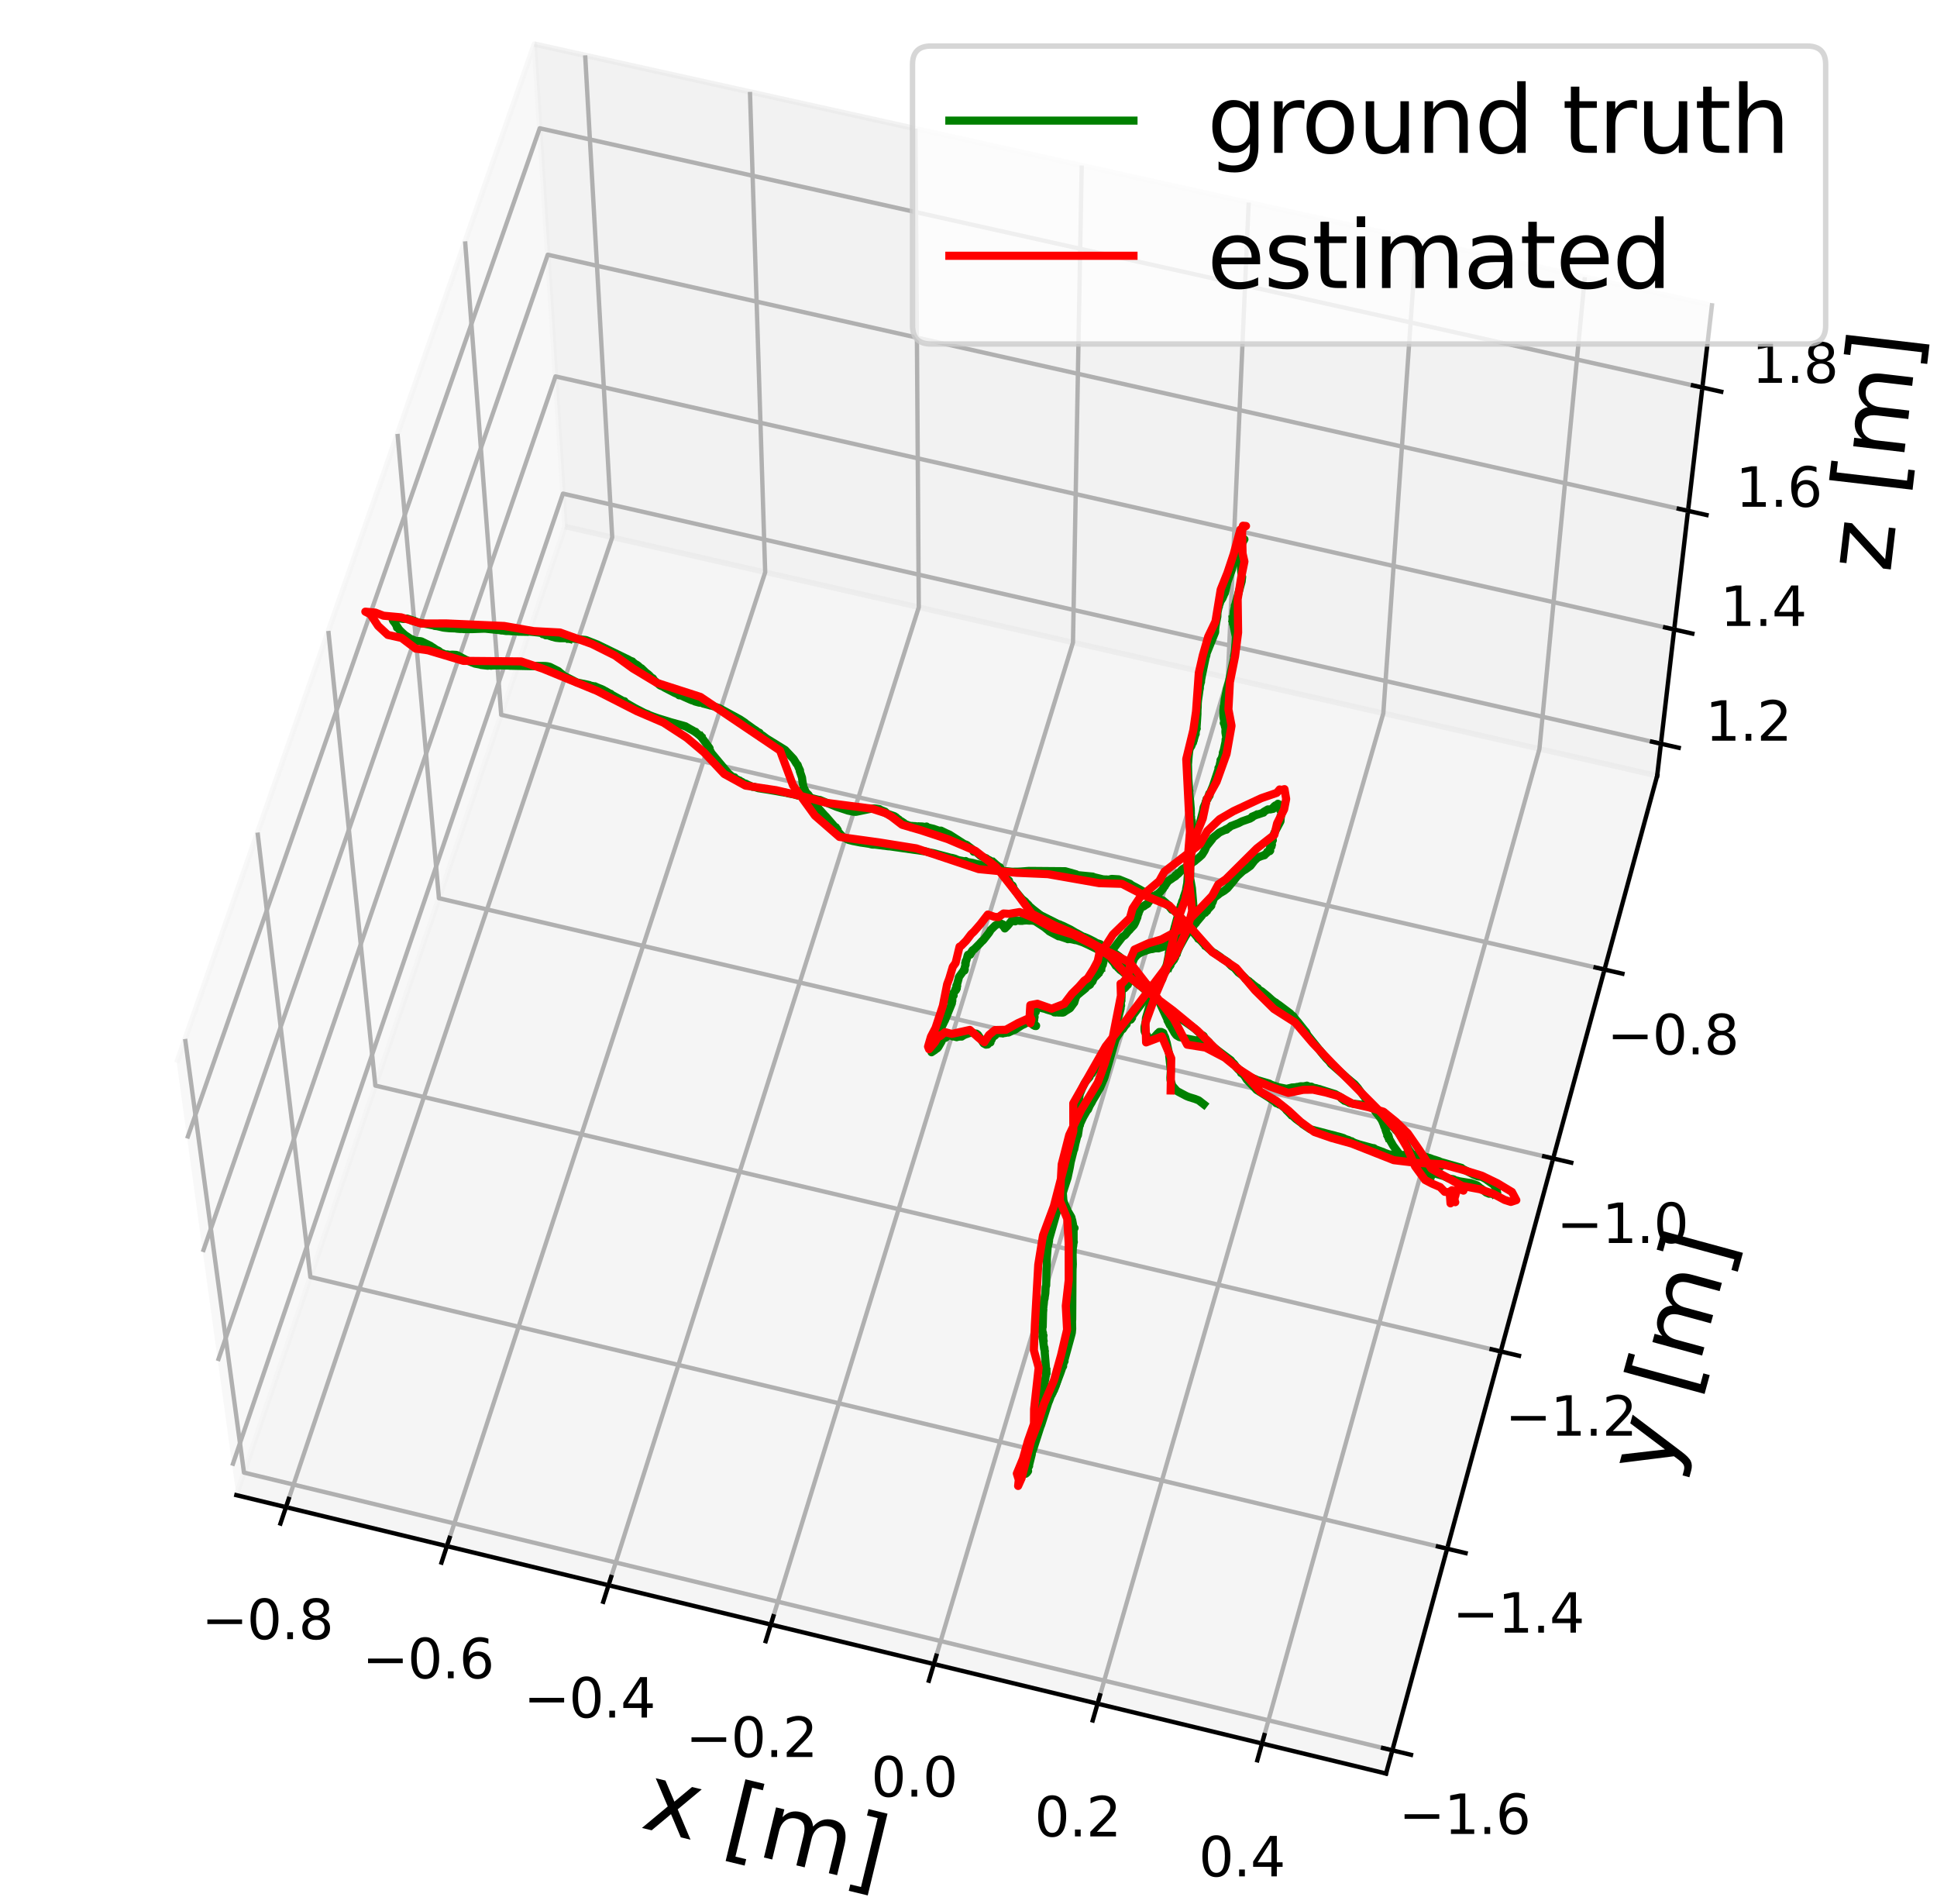 <?xml version="1.0" encoding="utf-8" standalone="no"?>
<!DOCTYPE svg PUBLIC "-//W3C//DTD SVG 1.1//EN"
  "http://www.w3.org/Graphics/SVG/1.1/DTD/svg11.dtd">
<svg xmlns:xlink="http://www.w3.org/1999/xlink" width="357.656pt" height="351.439pt" viewBox="0 0 357.656 351.439" xmlns="http://www.w3.org/2000/svg" version="1.1">
 <defs>
  <style type="text/css">*{stroke-linejoin: round; stroke-linecap: butt}</style>
 </defs>
 <g id="figure_1">
  <g id="patch_1">
   <path d="M 0 351.439 
L 357.656 351.439 
L 357.656 0 
L 0 0 
z
" style="fill: #ffffff"/>
  </g>
  <g id="patch_2">
   <path d="M 0 345.6 
L 345.6 345.6 
L 345.6 -0 
L 0 -0 
z
" style="fill: #ffffff"/>
  </g>
  <g id="pane3d_1">
   <g id="patch_3">
    <path d="M 43.64 276.022 
L 104.336 97.213 
L 98.668 8.135 
L 32.635 196.201 
" style="fill: #f2f2f2; opacity: 0.5; stroke: #f2f2f2; stroke-linejoin: miter"/>
   </g>
  </g>
  <g id="pane3d_2">
   <g id="patch_4">
    <path d="M 104.336 97.213 
L 305.985 143.222 
L 316.1 56.368 
L 98.668 8.135 
" style="fill: #e6e6e6; opacity: 0.5; stroke: #e6e6e6; stroke-linejoin: miter"/>
   </g>
  </g>
  <g id="pane3d_3">
   <g id="patch_5">
    <path d="M 43.64 276.022 
L 255.925 327.419 
L 305.985 143.222 
L 104.336 97.213 
" style="fill: #ececec; opacity: 0.5; stroke: #ececec; stroke-linejoin: miter"/>
   </g>
  </g>
  <g id="axis3d_1">
   <g id="line2d_1">
    <path d="M 43.64 276.022 
L 255.925 327.419 
" style="fill: none; stroke: #000000; stroke-width: 0.8; stroke-linecap: square"/>
   </g>
   <g id="text_1">
    <!-- x [m] -->
    <g transform="translate(118.044 337.345)rotate(-346.39)scale(0.17 -0.17)">
     <defs>
      <path id="DejaVuSans-78" d="M 3513 3500 
L 2247 1797 
L 3578 0 
L 2900 0 
L 1881 1375 
L 863 0 
L 184 0 
L 1544 1831 
L 300 3500 
L 978 3500 
L 1906 2253 
L 2834 3500 
L 3513 3500 
z
" transform="scale(0.016)"/>
      <path id="DejaVuSans-20" transform="scale(0.016)"/>
      <path id="DejaVuSans-5b" d="M 550 4863 
L 1875 4863 
L 1875 4416 
L 1125 4416 
L 1125 -397 
L 1875 -397 
L 1875 -844 
L 550 -844 
L 550 4863 
z
" transform="scale(0.016)"/>
      <path id="DejaVuSans-6d" d="M 3328 2828 
Q 3544 3216 3844 3400 
Q 4144 3584 4550 3584 
Q 5097 3584 5394 3201 
Q 5691 2819 5691 2113 
L 5691 0 
L 5113 0 
L 5113 2094 
Q 5113 2597 4934 2840 
Q 4756 3084 4391 3084 
Q 3944 3084 3684 2787 
Q 3425 2491 3425 1978 
L 3425 0 
L 2847 0 
L 2847 2094 
Q 2847 2600 2669 2842 
Q 2491 3084 2119 3084 
Q 1678 3084 1418 2786 
Q 1159 2488 1159 1978 
L 1159 0 
L 581 0 
L 581 3500 
L 1159 3500 
L 1159 2956 
Q 1356 3278 1631 3431 
Q 1906 3584 2284 3584 
Q 2666 3584 2933 3390 
Q 3200 3197 3328 2828 
z
" transform="scale(0.016)"/>
      <path id="DejaVuSans-5d" d="M 1947 4863 
L 1947 -844 
L 622 -844 
L 622 -397 
L 1369 -397 
L 1369 4416 
L 622 4416 
L 622 4863 
L 1947 4863 
z
" transform="scale(0.016)"/>
     </defs>
     <use xlink:href="#DejaVuSans-78"/>
     <use xlink:href="#DejaVuSans-20" x="59.18"/>
     <use xlink:href="#DejaVuSans-5b" x="90.967"/>
     <use xlink:href="#DejaVuSans-6d" x="129.98"/>
     <use xlink:href="#DejaVuSans-5d" x="227.393"/>
    </g>
   </g>
   <g id="Line3DCollection_1">
    <path d="M 52.802 278.24 
L 113.045 99.2 
L 108.049 10.216 
" style="fill: none; stroke: #b0b0b0; stroke-width: 0.8"/>
    <path d="M 82.516 285.434 
L 141.288 105.644 
L 138.476 16.966 
" style="fill: none; stroke: #b0b0b0; stroke-width: 0.8"/>
    <path d="M 112.358 292.659 
L 169.647 112.115 
L 169.037 23.745 
" style="fill: none; stroke: #b0b0b0; stroke-width: 0.8"/>
    <path d="M 142.328 299.915 
L 198.121 118.611 
L 199.733 30.554 
" style="fill: none; stroke: #b0b0b0; stroke-width: 0.8"/>
    <path d="M 172.429 307.203 
L 226.711 125.135 
L 230.564 37.393 
" style="fill: none; stroke: #b0b0b0; stroke-width: 0.8"/>
    <path d="M 202.66 314.522 
L 255.419 131.685 
L 261.531 44.263 
" style="fill: none; stroke: #b0b0b0; stroke-width: 0.8"/>
    <path d="M 233.022 321.873 
L 284.245 138.262 
L 292.636 51.163 
" style="fill: none; stroke: #b0b0b0; stroke-width: 0.8"/>
   </g>
   <g id="xtick_1">
    <g id="line2d_2">
     <path d="M 53.311 276.727 
L 51.783 281.269 
" style="fill: none; stroke: #000000; stroke-width: 0.8; stroke-linecap: square"/>
    </g>
    <g id="text_2">
     <!-- −0.8 -->
     <g transform="translate(37.204 302.607)scale(0.1 -0.1)">
      <defs>
       <path id="DejaVuSans-2212" d="M 678 2272 
L 4684 2272 
L 4684 1741 
L 678 1741 
L 678 2272 
z
" transform="scale(0.016)"/>
       <path id="DejaVuSans-30" d="M 2034 4250 
Q 1547 4250 1301 3770 
Q 1056 3291 1056 2328 
Q 1056 1369 1301 889 
Q 1547 409 2034 409 
Q 2525 409 2770 889 
Q 3016 1369 3016 2328 
Q 3016 3291 2770 3770 
Q 2525 4250 2034 4250 
z
M 2034 4750 
Q 2819 4750 3233 4129 
Q 3647 3509 3647 2328 
Q 3647 1150 3233 529 
Q 2819 -91 2034 -91 
Q 1250 -91 836 529 
Q 422 1150 422 2328 
Q 422 3509 836 4129 
Q 1250 4750 2034 4750 
z
" transform="scale(0.016)"/>
       <path id="DejaVuSans-2e" d="M 684 794 
L 1344 794 
L 1344 0 
L 684 0 
L 684 794 
z
" transform="scale(0.016)"/>
       <path id="DejaVuSans-38" d="M 2034 2216 
Q 1584 2216 1326 1975 
Q 1069 1734 1069 1313 
Q 1069 891 1326 650 
Q 1584 409 2034 409 
Q 2484 409 2743 651 
Q 3003 894 3003 1313 
Q 3003 1734 2745 1975 
Q 2488 2216 2034 2216 
z
M 1403 2484 
Q 997 2584 770 2862 
Q 544 3141 544 3541 
Q 544 4100 942 4425 
Q 1341 4750 2034 4750 
Q 2731 4750 3128 4425 
Q 3525 4100 3525 3541 
Q 3525 3141 3298 2862 
Q 3072 2584 2669 2484 
Q 3125 2378 3379 2068 
Q 3634 1759 3634 1313 
Q 3634 634 3220 271 
Q 2806 -91 2034 -91 
Q 1263 -91 848 271 
Q 434 634 434 1313 
Q 434 1759 690 2068 
Q 947 2378 1403 2484 
z
M 1172 3481 
Q 1172 3119 1398 2916 
Q 1625 2713 2034 2713 
Q 2441 2713 2670 2916 
Q 2900 3119 2900 3481 
Q 2900 3844 2670 4047 
Q 2441 4250 2034 4250 
Q 1625 4250 1398 4047 
Q 1172 3844 1172 3481 
z
" transform="scale(0.016)"/>
      </defs>
      <use xlink:href="#DejaVuSans-2212"/>
      <use xlink:href="#DejaVuSans-30" x="83.789"/>
      <use xlink:href="#DejaVuSans-2e" x="147.412"/>
      <use xlink:href="#DejaVuSans-38" x="179.199"/>
     </g>
    </g>
   </g>
   <g id="xtick_2">
    <g id="line2d_3">
     <path d="M 83.012 283.915 
L 81.521 288.476 
" style="fill: none; stroke: #000000; stroke-width: 0.8; stroke-linecap: square"/>
    </g>
    <g id="text_3">
     <!-- −0.6 -->
     <g transform="translate(66.873 309.829)scale(0.1 -0.1)">
      <defs>
       <path id="DejaVuSans-36" d="M 2113 2584 
Q 1688 2584 1439 2293 
Q 1191 2003 1191 1497 
Q 1191 994 1439 701 
Q 1688 409 2113 409 
Q 2538 409 2786 701 
Q 3034 994 3034 1497 
Q 3034 2003 2786 2293 
Q 2538 2584 2113 2584 
z
M 3366 4563 
L 3366 3988 
Q 3128 4100 2886 4159 
Q 2644 4219 2406 4219 
Q 1781 4219 1451 3797 
Q 1122 3375 1075 2522 
Q 1259 2794 1537 2939 
Q 1816 3084 2150 3084 
Q 2853 3084 3261 2657 
Q 3669 2231 3669 1497 
Q 3669 778 3244 343 
Q 2819 -91 2113 -91 
Q 1303 -91 875 529 
Q 447 1150 447 2328 
Q 447 3434 972 4092 
Q 1497 4750 2381 4750 
Q 2619 4750 2861 4703 
Q 3103 4656 3366 4563 
z
" transform="scale(0.016)"/>
      </defs>
      <use xlink:href="#DejaVuSans-2212"/>
      <use xlink:href="#DejaVuSans-30" x="83.789"/>
      <use xlink:href="#DejaVuSans-2e" x="147.412"/>
      <use xlink:href="#DejaVuSans-36" x="179.199"/>
     </g>
    </g>
   </g>
   <g id="xtick_3">
    <g id="line2d_4">
     <path d="M 112.842 291.133 
L 111.388 295.715 
" style="fill: none; stroke: #000000; stroke-width: 0.8; stroke-linecap: square"/>
    </g>
    <g id="text_4">
     <!-- −0.4 -->
     <g transform="translate(96.67 317.081)scale(0.1 -0.1)">
      <defs>
       <path id="DejaVuSans-34" d="M 2419 4116 
L 825 1625 
L 2419 1625 
L 2419 4116 
z
M 2253 4666 
L 3047 4666 
L 3047 1625 
L 3713 1625 
L 3713 1100 
L 3047 1100 
L 3047 0 
L 2419 0 
L 2419 1100 
L 313 1100 
L 313 1709 
L 2253 4666 
z
" transform="scale(0.016)"/>
      </defs>
      <use xlink:href="#DejaVuSans-2212"/>
      <use xlink:href="#DejaVuSans-30" x="83.789"/>
      <use xlink:href="#DejaVuSans-2e" x="147.412"/>
      <use xlink:href="#DejaVuSans-34" x="179.199"/>
     </g>
    </g>
   </g>
   <g id="xtick_4">
    <g id="line2d_5">
     <path d="M 142.8 298.383 
L 141.384 302.984 
" style="fill: none; stroke: #000000; stroke-width: 0.8; stroke-linecap: square"/>
    </g>
    <g id="text_5">
     <!-- −0.2 -->
     <g transform="translate(126.596 324.364)scale(0.1 -0.1)">
      <defs>
       <path id="DejaVuSans-32" d="M 1228 531 
L 3431 531 
L 3431 0 
L 469 0 
L 469 531 
Q 828 903 1448 1529 
Q 2069 2156 2228 2338 
Q 2531 2678 2651 2914 
Q 2772 3150 2772 3378 
Q 2772 3750 2511 3984 
Q 2250 4219 1831 4219 
Q 1534 4219 1204 4116 
Q 875 4013 500 3803 
L 500 4441 
Q 881 4594 1212 4672 
Q 1544 4750 1819 4750 
Q 2544 4750 2975 4387 
Q 3406 4025 3406 3419 
Q 3406 3131 3298 2873 
Q 3191 2616 2906 2266 
Q 2828 2175 2409 1742 
Q 1991 1309 1228 531 
z
" transform="scale(0.016)"/>
      </defs>
      <use xlink:href="#DejaVuSans-2212"/>
      <use xlink:href="#DejaVuSans-30" x="83.789"/>
      <use xlink:href="#DejaVuSans-2e" x="147.412"/>
      <use xlink:href="#DejaVuSans-32" x="179.199"/>
     </g>
    </g>
   </g>
   <g id="xtick_5">
    <g id="line2d_6">
     <path d="M 172.888 305.664 
L 171.51 310.285 
" style="fill: none; stroke: #000000; stroke-width: 0.8; stroke-linecap: square"/>
    </g>
    <g id="text_6">
     <!-- 0.0 -->
     <g transform="translate(160.841 331.679)scale(0.1 -0.1)">
      <use xlink:href="#DejaVuSans-30"/>
      <use xlink:href="#DejaVuSans-2e" x="63.623"/>
      <use xlink:href="#DejaVuSans-30" x="95.41"/>
     </g>
    </g>
   </g>
   <g id="xtick_6">
    <g id="line2d_7">
     <path d="M 203.106 312.977 
L 201.766 317.618 
" style="fill: none; stroke: #000000; stroke-width: 0.8; stroke-linecap: square"/>
    </g>
    <g id="text_7">
     <!-- 0.2 -->
     <g transform="translate(191.026 339.026)scale(0.1 -0.1)">
      <use xlink:href="#DejaVuSans-30"/>
      <use xlink:href="#DejaVuSans-2e" x="63.623"/>
      <use xlink:href="#DejaVuSans-32" x="95.41"/>
     </g>
    </g>
   </g>
   <g id="xtick_7">
    <g id="line2d_8">
     <path d="M 233.455 320.321 
L 232.155 324.982 
" style="fill: none; stroke: #000000; stroke-width: 0.8; stroke-linecap: square"/>
    </g>
    <g id="text_8">
     <!-- 0.4 -->
     <g transform="translate(221.342 346.404)scale(0.1 -0.1)">
      <use xlink:href="#DejaVuSans-30"/>
      <use xlink:href="#DejaVuSans-2e" x="63.623"/>
      <use xlink:href="#DejaVuSans-34" x="95.41"/>
     </g>
    </g>
   </g>
  </g>
  <g id="axis3d_2">
   <g id="line2d_9">
    <path d="M 305.985 143.222 
L 255.925 327.419 
" style="fill: none; stroke: #000000; stroke-width: 0.8; stroke-linecap: square"/>
   </g>
   <g id="text_9">
    <!-- y [m] -->
    <g transform="translate(308.079 273.102)rotate(-74.796)scale(0.17 -0.17)">
     <defs>
      <path id="DejaVuSans-79" d="M 2059 -325 
Q 1816 -950 1584 -1140 
Q 1353 -1331 966 -1331 
L 506 -1331 
L 506 -850 
L 844 -850 
Q 1081 -850 1212 -737 
Q 1344 -625 1503 -206 
L 1606 56 
L 191 3500 
L 800 3500 
L 1894 763 
L 2988 3500 
L 3597 3500 
L 2059 -325 
z
" transform="scale(0.016)"/>
     </defs>
     <use xlink:href="#DejaVuSans-79"/>
     <use xlink:href="#DejaVuSans-20" x="59.18"/>
     <use xlink:href="#DejaVuSans-5b" x="90.967"/>
     <use xlink:href="#DejaVuSans-6d" x="129.98"/>
     <use xlink:href="#DejaVuSans-5d" x="227.393"/>
    </g>
   </g>
   <g id="Line3DCollection_2">
    <path d="M 34.178 191.806 
L 45.052 271.861 
L 257.091 323.129 
" style="fill: none; stroke: #b0b0b0; stroke-width: 0.8"/>
    <path d="M 47.557 153.701 
L 57.31 235.751 
L 267.206 285.908 
" style="fill: none; stroke: #b0b0b0; stroke-width: 0.8"/>
    <path d="M 60.627 116.477 
L 69.305 200.414 
L 277.102 249.496 
" style="fill: none; stroke: #b0b0b0; stroke-width: 0.8"/>
    <path d="M 73.399 80.104 
L 81.046 165.825 
L 286.786 213.865 
" style="fill: none; stroke: #b0b0b0; stroke-width: 0.8"/>
    <path d="M 85.881 44.552 
L 92.541 131.96 
L 296.264 178.992 
" style="fill: none; stroke: #b0b0b0; stroke-width: 0.8"/>
   </g>
   <g id="xtick_8">
    <g id="line2d_10">
     <path d="M 255.368 322.713 
L 260.536 323.962 
" style="fill: none; stroke: #000000; stroke-width: 0.8; stroke-linecap: square"/>
    </g>
    <g id="text_10">
     <!-- −1.6 -->
     <g transform="translate(258.26 338.569)scale(0.1 -0.1)">
      <defs>
       <path id="DejaVuSans-31" d="M 794 531 
L 1825 531 
L 1825 4091 
L 703 3866 
L 703 4441 
L 1819 4666 
L 2450 4666 
L 2450 531 
L 3481 531 
L 3481 0 
L 794 0 
L 794 531 
z
" transform="scale(0.016)"/>
      </defs>
      <use xlink:href="#DejaVuSans-2212"/>
      <use xlink:href="#DejaVuSans-31" x="83.789"/>
      <use xlink:href="#DejaVuSans-2e" x="147.412"/>
      <use xlink:href="#DejaVuSans-36" x="179.199"/>
     </g>
    </g>
   </g>
   <g id="xtick_9">
    <g id="line2d_11">
     <path d="M 265.502 285.501 
L 270.616 286.723 
" style="fill: none; stroke: #000000; stroke-width: 0.8; stroke-linecap: square"/>
    </g>
    <g id="text_11">
     <!-- −1.4 -->
     <g transform="translate(268.191 301.407)scale(0.1 -0.1)">
      <use xlink:href="#DejaVuSans-2212"/>
      <use xlink:href="#DejaVuSans-31" x="83.789"/>
      <use xlink:href="#DejaVuSans-2e" x="147.412"/>
      <use xlink:href="#DejaVuSans-34" x="179.199"/>
     </g>
    </g>
   </g>
   <g id="xtick_10">
    <g id="line2d_12">
     <path d="M 275.415 249.097 
L 280.478 250.293 
" style="fill: none; stroke: #000000; stroke-width: 0.8; stroke-linecap: square"/>
    </g>
    <g id="text_12">
     <!-- −1.2 -->
     <g transform="translate(277.907 265.049)scale(0.1 -0.1)">
      <use xlink:href="#DejaVuSans-2212"/>
      <use xlink:href="#DejaVuSans-31" x="83.789"/>
      <use xlink:href="#DejaVuSans-2e" x="147.412"/>
      <use xlink:href="#DejaVuSans-32" x="179.199"/>
     </g>
    </g>
   </g>
   <g id="xtick_11">
    <g id="line2d_13">
     <path d="M 285.116 213.475 
L 290.127 214.645 
" style="fill: none; stroke: #000000; stroke-width: 0.8; stroke-linecap: square"/>
    </g>
    <g id="text_13">
     <!-- −1.0 -->
     <g transform="translate(287.415 229.469)scale(0.1 -0.1)">
      <use xlink:href="#DejaVuSans-2212"/>
      <use xlink:href="#DejaVuSans-31" x="83.789"/>
      <use xlink:href="#DejaVuSans-2e" x="147.412"/>
      <use xlink:href="#DejaVuSans-30" x="179.199"/>
     </g>
    </g>
   </g>
   <g id="xtick_12">
    <g id="line2d_14">
     <path d="M 294.61 178.61 
L 299.572 179.756 
" style="fill: none; stroke: #000000; stroke-width: 0.8; stroke-linecap: square"/>
    </g>
    <g id="text_14">
     <!-- −0.8 -->
     <g transform="translate(296.722 194.642)scale(0.1 -0.1)">
      <use xlink:href="#DejaVuSans-2212"/>
      <use xlink:href="#DejaVuSans-30" x="83.789"/>
      <use xlink:href="#DejaVuSans-2e" x="147.412"/>
      <use xlink:href="#DejaVuSans-38" x="179.199"/>
     </g>
    </g>
   </g>
  </g>
  <g id="axis3d_3">
   <g id="line2d_15">
    <path d="M 305.985 143.222 
L 316.1 56.368 
" style="fill: none; stroke: #000000; stroke-width: 0.8; stroke-linecap: square"/>
   </g>
   <g id="text_15">
    <!-- z [m] -->
    <g transform="translate(349.037 105.869)rotate(-83.357)scale(0.17 -0.17)">
     <defs>
      <path id="DejaVuSans-7a" d="M 353 3500 
L 3084 3500 
L 3084 2975 
L 922 459 
L 3084 459 
L 3084 0 
L 275 0 
L 275 525 
L 2438 3041 
L 353 3041 
L 353 3500 
z
" transform="scale(0.016)"/>
     </defs>
     <use xlink:href="#DejaVuSans-7a"/>
     <use xlink:href="#DejaVuSans-20" x="52.49"/>
     <use xlink:href="#DejaVuSans-5b" x="84.277"/>
     <use xlink:href="#DejaVuSans-6d" x="123.291"/>
     <use xlink:href="#DejaVuSans-5d" x="220.703"/>
    </g>
   </g>
   <g id="Line3DCollection_3">
    <path d="M 306.675 137.299 
L 103.949 91.132 
L 42.892 270.595 
" style="fill: none; stroke: #b0b0b0; stroke-width: 0.8"/>
    <path d="M 309.131 116.212 
L 102.572 69.49 
L 40.225 251.255 
" style="fill: none; stroke: #b0b0b0; stroke-width: 0.8"/>
    <path d="M 311.682 94.308 
L 101.142 47.022 
L 37.451 231.133 
" style="fill: none; stroke: #b0b0b0; stroke-width: 0.8"/>
    <path d="M 314.334 71.539 
L 99.657 23.68 
L 34.562 210.181 
" style="fill: none; stroke: #b0b0b0; stroke-width: 0.8"/>
   </g>
   <g id="xtick_13">
    <g id="line2d_16">
     <path d="M 305.029 136.924 
L 309.967 138.049 
" style="fill: none; stroke: #000000; stroke-width: 0.8; stroke-linecap: square"/>
    </g>
    <g id="text_16">
     <!-- 1.2 -->
     <g transform="translate(314.862 136.742)scale(0.1 -0.1)">
      <use xlink:href="#DejaVuSans-31"/>
      <use xlink:href="#DejaVuSans-2e" x="63.623"/>
      <use xlink:href="#DejaVuSans-32" x="95.41"/>
     </g>
    </g>
   </g>
   <g id="xtick_14">
    <g id="line2d_17">
     <path d="M 307.454 115.833 
L 312.486 116.971 
" style="fill: none; stroke: #000000; stroke-width: 0.8; stroke-linecap: square"/>
    </g>
    <g id="text_17">
     <!-- 1.4 -->
     <g transform="translate(317.617 115.556)scale(0.1 -0.1)">
      <use xlink:href="#DejaVuSans-31"/>
      <use xlink:href="#DejaVuSans-2e" x="63.623"/>
      <use xlink:href="#DejaVuSans-34" x="95.41"/>
     </g>
    </g>
   </g>
   <g id="xtick_15">
    <g id="line2d_18">
     <path d="M 309.972 93.924 
L 315.102 95.077 
" style="fill: none; stroke: #000000; stroke-width: 0.8; stroke-linecap: square"/>
    </g>
    <g id="text_18">
     <!-- 1.6 -->
     <g transform="translate(320.479 93.55)scale(0.1 -0.1)">
      <use xlink:href="#DejaVuSans-31"/>
      <use xlink:href="#DejaVuSans-2e" x="63.623"/>
      <use xlink:href="#DejaVuSans-36" x="95.41"/>
     </g>
    </g>
   </g>
   <g id="xtick_16">
    <g id="line2d_19">
     <path d="M 312.59 71.15 
L 317.822 72.317 
" style="fill: none; stroke: #000000; stroke-width: 0.8; stroke-linecap: square"/>
    </g>
    <g id="text_19">
     <!-- 1.8 -->
     <g transform="translate(323.454 70.677)scale(0.1 -0.1)">
      <use xlink:href="#DejaVuSans-31"/>
      <use xlink:href="#DejaVuSans-2e" x="63.623"/>
      <use xlink:href="#DejaVuSans-38" x="95.41"/>
     </g>
    </g>
   </g>
  </g>
  <g id="axes_1">
   <g id="line2d_20">
    <path d="M 222.268 203.871 
L 221.323 203.14 
L 220.644 202.875 
L 219.661 202.578 
L 219.295 202.442 
L 218.998 202.313 
L 217.427 201.479 
L 217.175 201.256 
L 216.467 200.445 
L 216.123 199.38 
L 216.103 198.921 
L 216.155 198.145 
L 216.185 197.672 
L 216.129 197.139 
L 215.896 195.023 
L 215.89 194.682 
L 215.422 192.481 
L 215.328 192.215 
L 215.131 191.495 
L 214.788 190.785 
L 214.807 190.696 
L 214.765 190.793 
L 214.767 190.683 
L 214.444 190.523 
L 214.049 190.516 
L 214.018 190.557 
L 214.169 190.66 
L 214.022 190.654 
L 213.808 190.736 
L 213.266 191.343 
L 213.018 191.585 
L 212.686 191.71 
L 212.756 191.756 
L 212.673 191.825 
L 212.266 191.847 
L 212.117 191.713 
L 211.369 190.469 
L 211.333 190.236 
L 211.323 189.95 
L 211.33 189.589 
L 211.562 188.549 
L 211.565 188.392 
L 211.588 187.977 
L 212.837 183.669 
L 213.421 182.789 
L 213.49 182.602 
L 214 181.824 
L 214.038 181.651 
L 214.281 181.197 
L 214.202 181.046 
L 214.434 181.054 
L 214.379 180.975 
L 214.609 180.756 
L 214.469 180.581 
L 214.719 180.079 
L 214.847 179.937 
L 214.936 179.663 
L 215.122 179.066 
L 215.169 178.926 
L 215.291 178.896 
L 215.211 178.84 
L 215.158 178.708 
L 215.281 178.585 
L 215.34 178.357 
L 215.472 177.976 
L 215.793 176.384 
L 215.851 175.934 
L 215.81 175.963 
L 215.9 175.705 
L 215.855 175.684 
L 216.085 174.893 
L 216.007 174.953 
L 216.127 174.75 
L 216.099 174.618 
L 216.165 174.614 
L 216.635 172.893 
L 216.552 172.73 
L 216.606 172.483 
L 216.728 171.798 
L 216.829 171.485 
L 216.896 171.161 
L 216.949 171.018 
L 217.796 167.92 
L 217.766 167.913 
L 217.995 167.424 
L 218.013 167.189 
L 218.253 166.679 
L 218.246 166.523 
L 218.353 166.433 
L 218.345 166.277 
L 218.484 166.127 
L 218.582 165.959 
L 218.508 165.864 
L 218.609 165.86 
L 218.671 165.749 
L 218.631 165.778 
L 218.573 165.619 
L 218.953 164.501 
L 219.067 164.27 
L 219.009 164.131 
L 219.213 163.062 
L 219.259 162.455 
L 219.272 162.285 
L 219.333 161.445 
L 219.339 161.324 
L 219.479 161.359 
L 219.49 161.313 
L 219.337 161.094 
L 219.618 159.38 
L 219.494 159.235 
L 219.551 159.072 
L 219.574 158.497 
L 219.628 158.171 
L 219.667 157.876 
L 219.749 157.819 
L 219.744 157.791 
L 219.694 157.731 
L 219.76 157.681 
L 219.925 157.028 
L 219.831 156.901 
L 219.927 156.479 
L 219.866 156.533 
L 220.019 156.341 
L 219.97 156.316 
L 219.89 156.143 
L 220.034 156.022 
L 220.108 155.565 
L 220.093 155.562 
L 220.14 155.459 
L 220.647 154.024 
L 220.719 153.854 
L 220.867 153.599 
L 221.339 152.608 
L 221.447 152.371 
L 222.124 149.743 
L 222.237 149.065 
L 222.589 148.233 
L 222.679 148.149 
L 222.631 147.987 
L 222.773 147.797 
L 222.722 147.779 
L 222.817 147.702 
L 222.982 147.508 
L 222.782 147.516 
L 222.956 147.435 
L 223.152 147.157 
L 223.216 147.048 
L 223.208 146.96 
L 223.236 147.01 
L 223.343 146.876 
L 223.266 146.89 
L 223.167 146.838 
L 223.302 146.788 
L 223.364 146.564 
L 223.285 146.497 
L 223.389 146.486 
L 223.553 146.099 
L 223.956 145.13 
L 225.037 141.874 
L 224.979 141.773 
L 225.078 141.79 
L 225.406 140.346 
L 225.365 140.329 
L 225.605 139.954 
L 225.809 139.169 
L 225.785 138.988 
L 225.869 138.742 
L 225.94 138.564 
L 226.051 138.074 
L 226.291 136.909 
L 226.306 136.507 
L 226.458 136.363 
L 226.267 135.215 
L 226.432 135.197 
L 226.268 135.114 
L 226.258 135.014 
L 226.354 134.905 
L 226.271 134.79 
L 226.339 134.473 
L 226.221 134.3 
L 226.076 133.661 
L 225.963 133.494 
L 226.122 133.514 
L 226.103 133.428 
L 225.909 132.391 
L 225.891 132.183 
L 225.879 131.169 
L 225.97 130.357 
L 226.053 130.102 
L 226.05 129.918 
L 226.155 129.066 
L 226.415 127.827 
L 226.522 127.225 
L 226.926 125.825 
L 226.984 125.523 
L 227.222 124.388 
L 227.286 124.058 
L 227.919 121.22 
L 227.844 121.224 
L 227.92 121.12 
L 227.86 121.117 
L 227.981 120.464 
L 228.057 119.846 
L 228.167 117.945 
L 228.185 117.539 
L 227.717 115.221 
L 227.717 115.221 
" clip-path="url(#p48c6f1c745)" style="fill: none; stroke: #008000; stroke-width: 1.5; stroke-linecap: square"/>
   </g>
   <g id="line2d_21">
    <path d="M 227.688 115.159 
L 227.678 115.138 
L 227.683 115.121 
L 227.664 115.08 
L 227.669 115.062 
L 227.665 115.025 
L 227.66 114.987 
L 227.665 114.969 
L 227.661 114.932 
L 227.671 114.897 
L 227.661 114.876 
L 227.657 114.839 
L 227.667 114.804 
L 227.658 114.773 
L 227.668 114.738 
L 227.663 114.7 
L 227.659 114.663 
L 227.649 114.642 
L 227.645 114.593 
L 227.655 114.559 
L 227.646 114.538 
L 227.641 114.5 
L 227.651 114.466 
L 227.642 114.445 
L 227.637 114.407 
L 227.642 114.39 
L 227.638 114.352 
L 227.643 114.335 
L 227.638 114.297 
" clip-path="url(#p48c6f1c745)" style="fill: none; stroke: #008000; stroke-width: 1.5; stroke-linecap: square"/>
   </g>
   <g id="line2d_22">
    <path d="M 227.639 114.242 
L 227.758 113.489 
L 227.806 112.868 
L 228.048 111.791 
L 227.993 111.815 
L 228.084 111.66 
L 229.271 107.316 
L 229.288 107.111 
L 229.36 106.504 
L 229.318 106.396 
L 229.193 105.584 
L 228.989 103.011 
L 229.015 102.471 
L 229.027 102.273 
L 229.212 101.322 
L 229.182 101.326 
L 229.227 101.249 
L 229.217 101.239 
L 229.261 101.009 
L 229.279 100.864 
L 229.283 100.661 
L 229.336 100.331 
L 229.37 100.342 
L 229.4 100.218 
L 229.607 99.839 
L 229.606 99.85 
L 229.633 99.742 
L 229.622 99.744 
L 229.775 99.568 
L 229.425 100.032 
L 229.312 100.152 
L 228.967 100.518 
L 228.812 100.699 
L 228.812 100.699 
L 228.646 100.946 
L 228.588 100.965 
L 228.567 101.034 
L 228.505 101.206 
L 228.474 101.319 
L 228.357 101.958 
L 228.378 102.189 
L 228.045 103.25 
L 228.045 103.25 
" clip-path="url(#p48c6f1c745)" style="fill: none; stroke: #008000; stroke-width: 1.5; stroke-linecap: square"/>
   </g>
   <g id="line2d_23">
    <path d="M 228.05 103.288 
L 228.101 103.215 
L 227.901 103.664 
L 227.864 103.893 
L 227.769 104.043 
L 227.808 104.037 
L 227.595 104.527 
L 227.547 104.812 
L 227.489 105.077 
L 226.78 107.076 
L 226.657 107.4 
L 226.249 109.144 
L 226.161 109.491 
L 226.118 109.448 
L 226.122 109.541 
L 226.097 109.561 
L 225.724 110.438 
L 225.291 111.124 
L 225.239 111.417 
L 225.068 111.739 
L 225.108 111.722 
L 225.037 111.964 
L 225.072 111.987 
L 225.007 112.056 
L 224.8 113.11 
L 224.776 113.834 
L 224.555 114.933 
L 224.455 115.537 
L 224.376 116.173 
L 224.372 116.705 
L 222.778 120.666 
L 222.754 120.957 
L 222.613 121.402 
L 221.898 124.858 
L 221.85 125.159 
L 221.807 125.106 
L 221.815 125.283 
L 221.736 125.893 
L 221.762 125.896 
L 221.71 125.969 
L 221.715 125.997 
L 221.548 126.667 
L 221.549 127.028 
L 221.458 127.491 
L 221.376 128.11 
L 221.316 128.524 
L 221.257 128.907 
L 221.208 129.265 
L 221.156 129.801 
L 221.141 130.623 
L 221.113 130.946 
L 221.098 131.475 
L 221.101 131.795 
L 220.953 134.095 
L 220.887 134.528 
L 220.973 134.5 
L 220.881 134.602 
L 220.767 135.215 
L 220.693 135.527 
L 220.779 135.498 
L 220.691 135.639 
L 220.408 136.606 
L 220.408 136.606 
" clip-path="url(#p48c6f1c745)" style="fill: none; stroke: #008000; stroke-width: 1.5; stroke-linecap: square"/>
   </g>
   <g id="line2d_24">
    <path d="M 220.336 136.739 
L 220.356 136.725 
L 220.269 136.855 
L 220.284 136.859 
L 220.063 137.505 
L 219.96 137.768 
L 219.865 137.823 
L 219.624 138.383 
L 219.565 138.793 
L 219.476 139.581 
L 219.375 140.896 
L 219.351 140.896 
L 219.35 140.952 
L 219.415 143.697 
L 219.54 145.506 
L 219.508 145.908 
L 219.613 145.989 
L 219.546 146.447 
L 219.607 146.44 
L 219.606 146.496 
L 219.658 147.085 
L 219.761 147.938 
L 219.811 148.615 
L 219.872 149.303 
L 219.892 150.271 
L 219.864 150.518 
L 219.833 150.567 
L 219.93 150.79 
L 219.926 151.39 
L 220.06 151.545 
L 219.948 151.595 
L 220.068 151.69 
L 220.001 151.75 
L 220.003 152.323 
L 220.058 153.455 
L 220.175 153.684 
L 220.054 153.748 
L 219.987 153.865 
L 219.987 153.865 
" clip-path="url(#p48c6f1c745)" style="fill: none; stroke: #008000; stroke-width: 1.5; stroke-linecap: square"/>
   </g>
   <g id="line2d_25">
    <path d="M 220.049 154.063 
L 220.021 155.069 
L 219.917 155.253 
L 219.948 155.249 
L 220.004 155.603 
L 219.919 155.898 
L 219.944 155.969 
L 219.786 156.434 
L 219.799 156.735 
L 219.823 156.898 
L 219.733 157.2 
L 219.765 162.176 
L 220.038 163.731 
L 220.081 163.969 
L 220.34 167.074 
L 220.361 167.384 
L 220.482 167.887 
L 220.393 168.052 
L 220.49 168.034 
L 220.604 168.623 
L 220.485 170.346 
L 220.361 170.558 
L 220.142 170.977 
L 219.898 171.309 
L 219.72 171.581 
L 219.029 172.622 
L 218.846 172.911 
L 218.521 173.487 
L 217.633 175.109 
L 217.633 175.109 
" clip-path="url(#p48c6f1c745)" style="fill: none; stroke: #008000; stroke-width: 1.5; stroke-linecap: square"/>
   </g>
   <g id="line2d_26">
    <path d="M 217.591 175.217 
L 217.575 175.27 
L 217.543 175.331 
L 217.532 175.378 
L 217.501 175.438 
L 217.475 175.471 
L 217.453 175.553 
L 217.427 175.585 
L 217.411 175.639 
" clip-path="url(#p48c6f1c745)" style="fill: none; stroke: #008000; stroke-width: 1.5; stroke-linecap: square"/>
   </g>
   <g id="line2d_27">
    <path d="M 217.349 175.75 
L 217.301 175.902 
L 217.285 175.919 
L 217.296 175.93 
L 217.28 175.984 
L 217.269 176.02 
L 217.232 176.088 
L 217.191 176.174 
L 217.165 176.207 
L 217.149 176.25 
L 217.144 176.315 
L 217.175 176.301 
L 217.092 176.38 
L 217.082 176.405 
L 217.051 176.456 
L 216.973 176.6 
L 216.957 176.654 
L 216.973 176.636 
L 216.941 176.697 
L 216.94 176.718 
L 216.996 176.74 
L 216.898 176.815 
L 216.954 176.826 
L 216.923 176.887 
L 216.824 176.972 
L 216.814 177.008 
L 216.783 177.059 
L 216.757 177.091 
L 216.731 177.134 
L 216.699 177.184 
L 216.756 177.195 
L 216.658 177.271 
L 216.612 177.344 
L 216.6 177.364 
L 216.549 177.444 
L 216.524 177.477 
L 216.497 177.483 
L 216.482 177.527 
L 216.441 177.555 
L 216.389 177.62 
L 216.384 177.638 
L 216.358 177.66 
L 216.348 177.696 
L 216.317 177.747 
L 216.291 177.779 
L 216.28 177.815 
L 216.254 177.847 
L 216.228 177.89 
L 216.217 177.926 
L 216.192 177.959 
L 216.181 178.005 
L 216.155 178.038 
L 216.144 178.084 
L 216.123 178.098 
L 216.112 178.145 
L 216.092 178.159 
L 216.081 178.206 
L 216.06 178.22 
L 216.049 178.256 
L 216.044 178.274 
L 216.024 178.288 
L 216.013 178.324 
L 215.992 178.339 
L 215.987 178.357 
L 215.967 178.371 
L 215.941 178.404 
L 215.935 178.422 
L 215.93 178.429 
L 215.91 178.444 
L 215.905 178.451 
L 215.884 178.466 
L 215.879 178.484 
L 215.859 178.498 
L 215.859 178.488 
L 215.833 178.52 
L 215.833 178.52 
L 215.813 178.535 
L 215.807 178.553 
" clip-path="url(#p48c6f1c745)" style="fill: none; stroke: #008000; stroke-width: 1.5; stroke-linecap: square"/>
   </g>
   <g id="line2d_28">
    <path d="M 215.782 178.575 
L 215.535 178.879 
L 215.327 179.233 
L 214.997 179.652 
L 214.486 180.279 
L 214.187 180.648 
L 213.166 182.115 
L 212.479 182.969 
L 212.142 183.318 
L 212.132 183.307 
L 212.08 183.372 
L 211.774 183.782 
L 211.578 184.213 
L 208.897 187.807 
L 209.033 187.907 
L 209.007 187.93 
L 208.742 188.019 
L 208.711 188.06 
L 208.867 188.156 
L 208.836 188.196 
L 208.804 188.236 
L 208.449 188.253 
L 208.339 188.449 
L 208.32 188.412 
L 208.242 188.489 
L 208.21 188.587 
L 207.909 188.943 
L 208.045 189.033 
L 207.982 189.124 
L 207.721 189.207 
L 207.697 189.442 
L 207.481 189.546 
L 207.472 189.769 
L 207.21 189.946 
L 207.311 190 
L 207.173 190.042 
L 206.771 190.559 
L 206.807 190.574 
L 206.388 191.197 
L 205.878 192.024 
L 205.793 192.256 
L 205.149 193.387 
L 205.004 193.5 
L 204.976 193.649 
L 204.149 195.041 
L 203.8 195.419 
L 202.919 196.44 
L 202.485 197.027 
L 201.921 197.726 
L 201.669 198.083 
L 201.631 198.19 
L 201.653 198.155 
L 201.356 198.432 
L 201.108 198.833 
L 201.191 198.823 
L 200.496 199.619 
L 200.253 200.009 
L 199.795 200.954 
L 199.382 201.959 
L 199.249 202.76 
L 199.237 203.858 
L 199.23 204.229 
L 199.24 205.289 
L 199.301 207.19 
L 199.318 207.681 
L 199.03 209.593 
L 198.899 209.698 
L 198.881 209.877 
L 198.558 211.147 
L 198.343 212.183 
L 198.269 212.272 
L 197.7 214.542 
L 197.52 215.577 
L 197.242 216.876 
L 197.133 217.414 
L 195.538 222.379 
L 195.472 222.579 
L 193.708 228.763 
L 193.689 229.157 
L 193.442 230.334 
L 193.295 232.176 
L 193.273 233.707 
L 193.23 234.305 
L 193.171 237.341 
L 193.078 237.579 
L 193.012 238.785 
L 192.905 239.431 
L 192.877 239.766 
L 192.791 239.935 
L 192.723 240.702 
L 192.606 240.824 
L 192.709 240.869 
L 192.599 240.893 
L 192.57 241.057 
L 192.665 241.25 
L 192.607 241.507 
L 192.643 241.766 
L 192.596 242.307 
L 192.53 244.983 
L 192.372 245.076 
L 192.467 245.501 
L 192.465 245.641 
L 192.459 245.911 
L 192.576 246.05 
L 192.479 246.208 
L 192.587 246.525 
L 192.674 246.566 
L 192.482 246.59 
L 192.468 246.768 
L 192.632 246.847 
L 192.596 246.849 
L 192.514 247.02 
L 192.642 247.111 
L 192.543 247.158 
L 192.675 247.571 
L 192.607 247.575 
L 192.711 247.57 
L 192.621 247.649 
L 192.765 248.76 
L 192.842 248.788 
L 192.773 248.852 
L 192.792 248.967 
L 192.865 248.934 
L 192.81 249.072 
L 192.933 249.454 
L 192.894 249.575 
L 193.184 253.12 
L 193.184 253.12 
" clip-path="url(#p48c6f1c745)" style="fill: none; stroke: #008000; stroke-width: 1.5; stroke-linecap: square"/>
   </g>
   <g id="line2d_29">
    <path d="M 193.172 253.218 
L 193.137 253.886 
L 193.08 254.115 
L 192.962 254.774 
L 192.775 255.741 
L 192.735 256.4 
L 192.571 257.251 
L 192.59 257.337 
L 192.584 257.356 
L 192.518 257.745 
L 192.502 258.268 
L 192.49 259.115 
L 192.551 259.17 
L 192.451 259.237 
L 192.402 259.59 
L 192.506 259.565 
L 192.395 259.679 
L 192.32 260.26 
L 192.279 260.482 
L 192.212 260.943 
L 192.295 260.932 
L 192.184 261.047 
L 191.862 262.469 
L 191.843 262.648 
L 191.739 262.887 
L 191.67 263.194 
L 191.008 265.09 
L 190.811 265.521 
L 190.161 267.358 
L 189.952 267.799 
L 189.526 268.869 
L 189.442 269.155 
L 189.526 269.123 
L 189.358 269.663 
L 189.467 269.708 
L 189.403 269.764 
L 189.331 269.931 
L 189.436 269.945 
L 189.355 270.566 
L 189.41 270.651 
L 189.348 270.655 
L 189.399 270.913 
L 189.353 270.902 
L 189.479 270.871 
L 189.445 270.975 
L 189.368 271.162 
L 189.383 271.165 
L 189.402 272.069 
L 189.472 272.004 
L 189.616 271.885 
L 189.832 271.578 
L 189.764 271.582 
L 189.784 271.138 
L 189.763 271.153 
L 189.856 270.971 
L 189.916 270.822 
L 190.025 270.634 
L 189.978 270.613 
L 190.463 268.677 
L 190.437 268.67 
L 190.496 268.572 
L 190.516 268.414 
L 190.565 268.059 
L 190.757 267.607 
L 192.093 263.437 
L 192.241 263.075 
L 193.562 258.971 
L 193.721 258.604 
L 194.107 257.552 
L 194.202 257.493 
L 194.146 257.439 
L 194.398 257.094 
L 194.417 256.906 
L 194.473 256.737 
L 194.621 256.651 
L 194.554 256.575 
L 194.78 256.253 
L 195.069 255.341 
L 195.069 255.341 
" clip-path="url(#p48c6f1c745)" style="fill: none; stroke: #008000; stroke-width: 1.5; stroke-linecap: square"/>
   </g>
   <g id="line2d_30">
    <path d="M 195.122 255.273 
L 195.645 253.874 
L 195.776 253.532 
L 196.19 252.34 
L 196.301 252.236 
L 196.225 252.157 
L 196.452 251.456 
L 196.558 251.31 
L 196.486 251.273 
L 196.482 251.221 
L 196.548 251.046 
L 196.626 250.772 
L 197.835 246.343 
L 197.909 246.009 
L 197.974 245.302 
L 197.948 244.021 
L 197.977 243.587 
L 198.03 235.265 
L 198.039 234.309 
L 198.067 233.907 
L 198.093 233.375 
L 198.068 232.56 
L 198.022 231.742 
L 198.022 231.742 
" clip-path="url(#p48c6f1c745)" style="fill: none; stroke: #008000; stroke-width: 1.5; stroke-linecap: square"/>
   </g>
   <g id="line2d_31">
    <path d="M 198.024 231.613 
L 198.103 230.257 
L 198.153 230.079 
L 198.217 229.447 
L 198.281 229.293 
L 198.234 229.064 
L 198.234 226.679 
L 198.409 226.72 
L 198.226 226.597 
L 198.006 225.416 
L 197.919 225.376 
L 197.987 225.323 
L 197.856 224.916 
L 197.833 224.763 
L 197.843 224.775 
L 197.754 224.596 
L 197.305 223.828 
L 197.299 223.887 
L 197.224 223.75 
L 196.604 222.307 
L 196.475 222.068 
L 196.341 221.54 
L 196.256 220.409 
L 196.244 218.919 
L 196.351 218.223 
L 196.461 217.843 
L 196.674 217.014 
L 196.586 217.033 
L 196.691 216.89 
L 196.62 216.853 
L 196.722 216.393 
L 197.103 214.567 
L 197.224 213.934 
L 197.329 213.564 
L 198.301 210.112 
L 198.413 209.902 
L 198.862 208.733 
L 199.083 208.442 
L 199.021 208.458 
L 199.219 208.007 
L 199.41 207.688 
L 199.397 207.577 
L 199.708 206.886 
L 200.012 206.241 
L 200.787 204.882 
L 200.89 204.85 
L 201.2 204.149 
L 201.348 203.891 
L 201.554 203.56 
L 201.746 203.166 
L 201.947 202.832 
L 202.453 202.005 
L 202.755 201.434 
L 203.13 200.821 
L 203.706 199.467 
L 203.829 199.192 
L 203.947 198.887 
L 206.218 191.046 
L 206.156 191.079 
L 206.158 190.974 
L 206.214 190.623 
L 206.356 190.332 
L 206.444 190.256 
L 206.374 190.193 
L 206.422 189.705 
L 206.391 189.729 
L 206.439 189.603 
L 206.398 189.605 
L 206.401 189.415 
L 206.385 189.15 
L 206.414 188.679 
L 206.388 188.685 
L 206.363 188.388 
L 206.938 186.12 
L 206.901 185.844 
L 207.006 185.656 
L 206.941 185.056 
L 207.074 184.726 
L 207.049 184.711 
L 207.085 184.133 
L 207.106 183.076 
L 207.332 182.45 
L 207.494 182.215 
L 207.473 182.24 
L 207.696 181.999 
L 207.653 182.154 
L 207.741 182.057 
L 207.641 182.327 
L 207.613 182.469 
L 207.744 182.281 
L 207.752 182.322 
L 208.159 181.857 
L 208.254 181.79 
L 208.219 181.759 
L 208.382 181.475 
L 208.484 181.296 
L 208.794 180.798 
L 208.713 179.871 
L 208.656 179.71 
L 208.612 179.47 
L 208.627 179.463 
L 208.76 178.631 
L 208.871 178.358 
L 208.983 178.053 
L 209.109 177.757 
L 209.211 177.452 
L 209.338 177.134 
L 209.442 176.916 
L 209.564 176.767 
L 209.617 176.686 
L 209.998 176.269 
L 210.328 176.032 
L 210.588 175.9 
L 210.869 175.752 
L 211.329 175.587 
L 211.474 175.558 
L 211.905 175.38 
L 211.9 175.387 
L 212.336 175.26 
L 212.882 175.135 
L 213.042 175.11 
L 213.042 175.11 
" clip-path="url(#p48c6f1c745)" style="fill: none; stroke: #008000; stroke-width: 1.5; stroke-linecap: square"/>
   </g>
   <g id="line2d_32">
    <path d="M 213.104 175.103 
L 213.583 175.003 
L 213.895 175.063 
L 213.879 175.081 
L 214.647 174.836 
L 214.84 174.765 
L 216.276 174.036 
L 216.589 173.895 
L 218.169 172.848 
L 218.53 172.46 
L 218.889 172.183 
L 219.092 171.914 
L 219.087 171.932 
L 220.432 170.713 
L 220.432 170.713 
" clip-path="url(#p48c6f1c745)" style="fill: none; stroke: #008000; stroke-width: 1.5; stroke-linecap: square"/>
   </g>
   <g id="line2d_33">
    <path d="M 220.495 170.705 
L 220.538 170.623 
L 220.585 170.633 
L 220.676 170.519 
L 221.943 169.009 
L 221.894 168.915 
L 221.973 168.89 
L 222.232 168.611 
L 222.537 168.521 
L 222.393 168.496 
L 222.699 168.206 
L 222.883 168.181 
L 222.766 168.113 
L 222.963 167.976 
L 223.659 167.215 
L 223.568 167.188 
L 223.464 167.25 
L 223.641 167.044 
L 223.611 167.073 
L 223.959 166.431 
L 223.98 166.269 
L 224.089 166.024 
L 224.002 166.047 
L 224.229 165.723 
L 224.338 165.616 
L 224.281 165.689 
L 225.015 165.114 
L 225.118 164.998 
L 225.9 164.529 
L 226.001 164.478 
L 226.651 163.968 
L 226.625 163.99 
L 227.832 162.555 
L 227.806 162.577 
L 228.419 161.787 
L 229.316 160.956 
L 229.615 160.709 
L 229.88 160.578 
L 230.884 159.857 
L 231.548 158.997 
L 231.466 158.964 
L 231.599 158.92 
L 232.235 158.322 
L 232.932 158.038 
L 233.016 158.016 
L 233.49 157.882 
L 233.35 157.875 
L 233.685 157.677 
L 233.77 157.585 
L 233.911 157.478 
L 233.985 157.259 
L 234.001 157.262 
L 234.458 157.136 
L 234.245 157.104 
L 234.539 157.04 
L 234.337 157.019 
L 234.58 156.328 
L 234.775 156.272 
L 234.605 156.247 
L 234.674 155.954 
L 234.862 155.939 
L 234.7 155.841 
" clip-path="url(#p48c6f1c745)" style="fill: none; stroke: #008000; stroke-width: 1.5; stroke-linecap: square"/>
   </g>
   <g id="line2d_34">
    <path d="M 234.722 155.793 
L 234.864 155.188 
L 234.871 155.148 
L 235.023 155.133 
L 234.901 155.049 
L 235.228 153.934 
L 235.335 153.698 
L 236.411 151.675 
L 236.468 151.226 
L 236.458 151.252 
L 236.464 151.094 
L 236.464 151.094 
" clip-path="url(#p48c6f1c745)" style="fill: none; stroke: #008000; stroke-width: 1.5; stroke-linecap: square"/>
   </g>
   <g id="line2d_35">
    <path d="M 236.455 151.039 
L 236.581 150.239 
L 236.612 150.258 
L 236.585 150.162 
L 236.639 149.97 
L 236.364 149.551 
L 236.307 148.837 
L 236.312 148.819 
L 236.189 148.698 
L 236.158 148.562 
L 235.967 148.389 
L 236.208 148.517 
L 235.937 148.5 
L 235.851 148.814 
L 235.883 148.799 
L 236.034 148.805 
L 235.815 148.696 
L 235.807 148.641 
L 235.727 148.645 
L 235.727 148.645 
L 235.489 148.691 
L 235.488 148.702 
L 235.493 148.695 
L 235.497 148.791 
L 235.304 148.837 
L 235.428 148.888 
L 235.256 148.977 
L 235.267 148.988 
L 235.166 149.007 
L 235.007 149.144 
L 235.059 149.147 
L 235.068 149.331 
L 235.037 149.324 
L 234.549 149.433 
L 234.554 149.426 
L 234.114 149.429 
L 233.986 149.503 
L 233.334 149.882 
L 233.292 150.029 
L 233.282 150.018 
L 232.263 150.365 
L 232.122 150.333 
L 232.109 150.414 
L 231.719 150.533 
L 231.627 150.607 
L 231.483 150.641 
L 231.477 150.67 
L 231.197 150.76 
L 231.337 150.767 
L 231.18 150.918 
L 230.929 151.022 
L 230.832 151.114 
L 229.807 151.471 
L 229.337 151.631 
L 228.672 151.975 
L 227.305 152.506 
L 227.315 152.48 
L 226.844 152.86 
L 226.244 153.149 
L 226.473 153.173 
L 226.122 153.241 
L 225.884 153.359 
L 225.705 153.43 
L 225.132 153.711 
L 224.654 154.115 
L 224.252 154.421 
L 223.924 154.715 
L 223.877 154.854 
L 222.8 156.196 
L 222.695 156.383 
L 222.58 156.387 
L 222.666 156.482 
L 222.538 156.785 
L 222.377 157.114 
L 221.928 157.824 
L 221.343 158.351 
L 220.798 158.791 
L 220.557 159.007 
L 220.318 159.142 
L 220.211 159.233 
L 220.216 159.226 
L 219.687 159.696 
L 218.43 160.391 
L 218.174 160.603 
L 217.699 161.175 
L 217.464 161.212 
L 217.587 161.284 
L 217.189 161.613 
L 217.011 161.598 
L 217.025 161.656 
L 217.107 161.714 
L 217.048 161.773 
L 216.297 162.225 
L 216.374 162.217 
L 216.18 162.305 
L 216.188 162.344 
L 215.801 162.563 
L 215.816 162.599 
L 215.759 162.566 
L 215.722 162.61 
L 215.115 163.503 
L 215.063 163.633 
L 214.876 163.649 
L 214.909 163.746 
L 214.796 163.994 
L 214.398 164.483 
L 214.259 164.599 
L 214.3 164.602 
L 213.758 165.043 
L 213.933 165.086 
L 213.516 165.163 
L 213.278 165.356 
L 212.806 165.713 
L 212.956 165.757 
L 212.758 165.783 
L 212.902 165.807 
L 212.619 165.931 
L 212.565 165.992 
L 212.704 166.035 
L 212.531 166.092 
L 212.234 166.323 
L 212.081 166.582 
L 212.081 166.582 
L 211.812 166.906 
L 211.787 166.88 
L 211.565 167.039 
L 211.565 167.039 
" clip-path="url(#p48c6f1c745)" style="fill: none; stroke: #008000; stroke-width: 1.5; stroke-linecap: square"/>
   </g>
   <g id="line2d_36">
    <path d="M 211.492 167.072 
L 210.651 167.564 
L 210.651 167.564 
L 210.702 167.588 
L 210.633 167.657 
L 210.141 168.656 
L 210.167 168.634 
L 210.223 168.64 
L 210.128 168.72 
L 210.007 169.35 
L 209.746 169.995 
L 209.641 170.275 
L 209.478 170.601 
L 209.349 170.828 
L 209.349 170.828 
L 208.56 171.652 
L 208.601 171.644 
L 208.454 171.784 
L 208.239 171.965 
L 208.28 171.958 
L 207.754 172.615 
L 207.66 172.684 
L 207.66 172.695 
L 207.366 172.89 
L 207.213 173.012 
L 206.363 174.115 
L 206.252 174.265 
L 204.998 175.93 
L 205.019 175.926 
L 204.943 176.049 
L 204.841 176.215 
L 204.831 176.204 
L 204.627 176.28 
L 204.314 176.222 
L 204.329 176.226 
L 204.129 176.206 
L 204.155 176.173 
L 204.032 176.177 
L 203.659 176.131 
L 203.808 176.272 
L 203.807 176.325 
L 203.818 176.289 
" clip-path="url(#p48c6f1c745)" style="fill: none; stroke: #008000; stroke-width: 1.5; stroke-linecap: square"/>
   </g>
   <g id="line2d_37">
    <path d="M 203.782 176.321 
L 203.773 176.633 
L 203.554 176.585 
L 203.765 176.741 
L 203.797 176.711 
L 203.656 176.848 
L 203.67 176.904 
L 203.764 176.815 
L 203.675 176.896 
L 203.783 176.853 
L 203.615 176.824 
L 203.723 176.989 
L 203.697 177.017 
L 203.738 177.009 
L 203.569 176.98 
L 203.801 177.068 
L 203.79 177.089 
L 203.732 177.334 
L 203.757 177.37 
L 203.715 177.404 
L 203.715 177.404 
" clip-path="url(#p48c6f1c745)" style="fill: none; stroke: #008000; stroke-width: 1.5; stroke-linecap: square"/>
   </g>
   <g id="line2d_38">
    <path d="M 203.714 177.436 
L 203.714 177.446 
L 203.714 177.457 
L 203.708 177.475 
L 203.718 177.496 
L 203.708 177.496 
L 203.708 177.506 
L 203.692 177.524 
L 203.676 177.531 
L 203.691 177.534 
L 203.691 177.545 
L 203.716 177.57 
L 203.685 177.595 
L 203.685 177.595 
L 203.685 177.605 
L 203.695 177.627 
L 203.669 177.623 
L 203.668 177.644 
L 203.673 177.673 
L 203.662 177.683 
L 203.668 177.675 
L 203.647 177.701 
L 203.646 177.722 
L 203.734 177.666 
L 203.645 177.753 
L 203.62 177.739 
L 203.62 177.76 
L 203.604 177.767 
L 203.604 177.777 
L 203.618 177.802 
L 203.603 177.809 
L 203.628 177.844 
L 203.587 177.837 
L 203.674 177.839 
L 203.611 177.893 
L 203.596 177.9 
L 203.59 177.929 
L 203.59 177.94 
L 203.589 177.961 
L 203.589 177.971 
L 203.573 177.978 
L 203.568 178.007 
L 203.65 177.996 
L 203.562 178.046 
L 203.546 178.053 
L 203.561 178.067 
L 203.54 178.092 
L 203.54 178.103 
L 203.628 178.074 
L 203.534 178.142 
L 203.519 178.149 
L 203.503 178.156 
L 203.601 178.138 
L 203.513 178.188 
L 203.492 178.213 
L 203.491 178.224 
L 203.47 178.249 
L 203.47 178.259 
L 203.465 178.277 
L 203.464 178.298 
L 203.443 178.323 
L 203.443 178.323 
L 203.437 178.363 
L 203.427 178.362 
L 203.416 178.398 
L 203.41 178.427 
L 203.4 178.426 
L 203.389 178.462 
L 203.348 178.502 
L 203.414 178.488 
L 203.409 178.516 
L 203.383 178.523 
L 203.362 178.548 
L 203.362 178.558 
L 203.356 178.587 
L 203.314 178.626 
L 203.355 178.608 
L 203.334 178.633 
L 203.334 178.643 
" clip-path="url(#p48c6f1c745)" style="fill: none; stroke: #008000; stroke-width: 1.5; stroke-linecap: square"/>
   </g>
   <g id="line2d_39">
    <path d="M 203.334 178.654 
L 203.312 178.716 
L 203.313 178.689 
L 203.312 178.7 
L 203.322 178.732 
L 203.276 178.732 
L 203.276 178.743 
L 203.254 178.794 
L 203.254 178.778 
L 203.254 178.789 
L 203.233 178.803 
L 203.233 178.824 
L 203.233 178.824 
L 203.217 178.831 
L 203.196 178.893 
L 203.196 178.877 
L 203.18 178.884 
L 203.175 178.913 
L 203.175 178.923 
L 203.261 178.963 
L 203.255 179.002 
L 203.254 179.039 
L 203.239 179.019 
L 203.131 179.026 
L 203.116 179.033 
L 203.116 179.044 
L 203.12 179.083 
L 203.11 179.083 
L 203.145 179.082 
L 203.079 179.097 
L 203.037 179.147 
L 203.026 179.146 
L 203.057 179.153 
L 203.036 179.168 
L 203.041 179.16 
L 203.01 179.185 
L 202.974 179.217 
L 203.02 179.217 
L 202.999 179.231 
L 203.131 179.266 
L 203.115 179.272 
L 202.983 179.27 
L 203.084 179.307 
L 202.972 179.306 
L 202.966 179.335 
L 202.946 179.323 
L 202.991 179.354 
L 202.991 179.375 
L 202.97 179.401 
L 202.969 179.411 
L 202.888 179.411 
L 202.963 179.45 
L 202.963 179.461 
L 202.963 179.461 
L 202.948 179.468 
L 202.962 179.519 
L 202.921 179.532 
L 202.839 179.522 
L 202.921 179.542 
L 202.915 179.571 
L 202.818 179.568 
L 202.797 179.582 
L 202.888 179.625 
L 202.888 179.635 
L 202.888 179.646 
L 202.771 179.636 
L 202.867 179.671 
L 202.817 179.599 
L 202.776 179.618 
L 202.755 179.653 
L 202.755 179.653 
L 202.755 179.664 
L 202.759 179.693 
L 202.688 179.678 
L 202.718 179.696 
L 202.733 179.71 
L 202.712 179.735 
L 202.697 179.731 
L 202.697 179.742 
L 202.681 179.749 
L 202.66 179.763 
L 202.675 179.778 
L 202.634 179.828 
L 202.643 179.87 
L 202.628 179.867 
L 202.591 179.899 
L 202.601 179.91 
L 202.586 179.906 
L 202.586 179.906 
" clip-path="url(#p48c6f1c745)" style="fill: none; stroke: #008000; stroke-width: 1.5; stroke-linecap: square"/>
   </g>
   <g id="line2d_40">
    <path d="M 202.55 179.928 
L 202.446 180.022 
L 202.606 179.95 
L 202.506 180.057 
L 202.465 180.096 
L 202.295 180.157 
L 202.35 180.2 
L 202.339 180.247 
L 202.154 180.314 
L 202.164 180.326 
L 201.946 180.486 
L 202.01 180.582 
L 201.919 180.55 
L 201.989 180.618 
L 201.714 180.585 
L 201.861 180.66 
L 201.883 180.816 
L 201.708 180.624 
L 201.867 180.823 
L 201.741 180.978 
L 201.793 180.971 
L 201.661 181.171 
L 201.743 181.16 
L 201.507 181.416 
L 201.326 181.539 
L 201.362 181.538 
L 201.216 181.65 
L 201.152 181.772 
L 201.28 181.777 
L 201.069 181.851 
L 201.069 181.861 
L 201.103 181.902 
L 200.639 182.146 
L 200.559 182.285 
L 200.584 182.284 
L 200.397 182.472 
L 199.779 183.008 
L 200.438 182.463 
L 199.785 182.99 
L 198.852 183.773 
L 198.609 184.236 
L 198.347 185.105 
L 198.343 185.087 
L 197.569 186.139 
L 197.018 186.48 
L 196.879 186.558 
L 196.384 186.899 
L 196.436 186.834 
L 196.215 186.944 
L 196.221 186.936 
L 195.352 186.93 
L 195.161 186.855 
L 194.921 186.921 
L 194.927 186.855 
L 194.797 186.8 
L 194.662 186.896 
L 194.66 186.762 
L 194.459 186.675 
L 194.232 186.621 
L 194.227 186.66 
L 193.344 186.402 
L 192.962 186.258 
L 192.356 186.116 
L 192.47 186.038 
L 192.148 185.954 
L 192.041 185.982 
L 191.588 185.884 
L 191.643 186.019 
L 191.763 186.088 
L 191.522 186.051 
L 191.522 186.072 
L 191.43 186.154 
L 191.273 186.413 
L 191.319 186.438 
L 191.099 186.746 
L 191.255 186.815 
L 191.073 186.845 
L 191.077 187.078 
L 190.998 187.263 
L 191.034 187.246 
L 190.986 187.417 
L 191.002 187.404 
L 190.891 187.726 
L 191.032 187.76 
L 190.867 187.711 
L 190.986 187.801 
L 191.005 187.886 
L 190.981 187.861 
L 190.849 187.869 
L 190.99 187.913 
L 190.969 187.969 
L 190.925 188.507 
L 190.823 188.553 
L 190.869 188.619 
L 190.935 188.888 
L 190.846 188.819 
L 190.924 188.99 
L 190.834 188.921 
L 190.829 188.97 
L 191.079 189.15 
L 190.978 189.185 
L 191.084 189.193 
L 191.043 189.212 
L 191.311 189.35 
L 190.973 189.237 
L 191.21 189.33 
L 191.001 189.358 
L 191.058 189.397 
L 191.29 189.426 
L 190.876 189.296 
L 190.939 189.206 
L 190.787 189.253 
L 190.594 188.942 
L 190.555 188.887 
L 190.459 188.915 
L 190.195 188.687 
L 189.894 188.749 
L 189.759 188.753 
L 189.502 188.831 
L 189.193 189.041 
L 188.915 189.17 
L 188.673 189.278 
L 188.066 189.668 
L 187.818 189.8 
L 187.447 190.083 
L 187.271 190.162 
L 187.069 190.216 
L 186.203 190.619 
L 186.028 190.611 
L 185.557 190.708 
L 185.247 190.709 
L 185.166 190.791 
L 184.967 190.747 
L 184.428 190.728 
L 183.968 190.824 
L 183.999 190.784 
L 183.794 190.911 
L 183.705 190.925 
L 183.735 191.004 
L 183.618 191.107 
L 183.753 191.159 
L 183.554 191.196 
L 183.509 191.333 
L 183.49 191.31 
L 183.36 191.445 
L 182.985 191.84 
L 183.069 191.889 
L 183.119 191.902 
L 182.98 191.872 
L 183.005 191.973 
L 182.88 192.023 
L 182.9 192.091 
L 182.895 192.255 
L 182.79 192.241 
L 182.735 192.412 
L 182.74 192.415 
L 182.891 192.444 
L 182.686 192.505 
L 182.655 192.539 
L 182.496 192.594 
L 182.546 192.617 
L 182.383 192.811 
L 182.037 192.855 
L 181.775 192.701 
L 181.653 192.649 
L 181.491 192.439 
L 181.497 192.432 
L 180.576 191.035 
L 180.493 190.97 
L 180.279 190.821 
L 179.834 190.766 
L 179.653 190.71 
L 179.472 190.674 
L 179.303 190.637 
L 178.555 190.865 
L 178.545 190.844 
L 178.54 190.892 
L 178.456 190.894 
L 177.979 191.103 
L 177.708 191.265 
L 177.719 191.229 
L 177.57 191.367 
L 177.444 191.352 
L 176.787 191.398 
L 176.867 191.417 
L 176.587 191.437 
L 176.641 191.478 
L 176.417 191.406 
L 176.054 191.336 
L 175.942 191.315 
L 175.927 191.322 
L 175.903 191.348 
L 175.916 191.296 
L 175.654 191.155 
L 175.499 191.057 
L 175.329 191.043 
L 175.038 191.097 
L 175.157 191.145 
L 175.045 191.215 
L 174.569 191.6 
L 174.498 191.561 
L 174.444 191.62 
L 174.445 191.63 
L 174.347 191.511 
L 174.246 191.435 
L 174.215 191.383 
L 173.929 192.036 
L 173.859 192.259 
L 173.695 192.545 
L 173.384 193.078 
L 173.219 193.354 
L 173.076 193.529 
L 172.815 193.686 
L 172.609 193.718 
L 172.681 193.802 
L 172.597 193.87 
L 172.019 194.245 
L 172.004 194.262 
L 172.117 193.334 
L 172.158 193.059 
L 172.257 192.924 
L 172.307 192.709 
L 172.51 191.992 
L 172.667 191.659 
L 172.764 191.439 
L 172.944 191.237 
L 173.047 191.05 
L 173.041 191.057 
L 173.245 190.859 
L 173.368 190.597 
L 173.607 190.165 
L 174.378 188.54 
L 174.487 188.344 
L 175.766 185.2 
L 175.656 185.163 
L 175.662 185.094 
L 175.693 184.861 
L 175.841 184.783 
L 175.702 184.749 
L 175.702 184.719 
L 175.696 184.696 
L 175.841 184.6 
L 175.853 183.976 
L 176.068 183.807 
L 176.083 183.79 
L 175.923 183.811 
L 176.083 183.77 
L 175.963 183.701 
L 176.059 183.279 
L 176.536 182.751 
L 176.398 182.63 
L 176.413 182.633 
L 176.558 182.609 
L 176.504 182.526 
L 176.509 182.487 
L 176.524 182.491 
L 176.664 182.484 
L 176.515 182.449 
L 176.585 182.397 
L 176.566 182.293 
L 176.616 182.286 
L 176.644 182.054 
L 176.738 182.026 
L 176.589 181.971 
L 176.654 181.957 
L 177.003 180.677 
L 177.029 180.46 
L 177.135 180.273 
L 177.737 179.446 
L 177.737 179.446 
L 177.914 179.197 
L 177.914 179.186 
L 178.089 179.169 
L 177.964 179.107 
L 177.969 179.048 
L 178.145 178.979 
L 178.05 178.914 
L 178.099 178.778 
L 178.145 178.556 
L 178.243 178.18 
L 178.297 178.098 
L 178.216 177.815 
L 178.321 177.767 
L 178.315 177.723 
L 178.32 177.4 
L 178.439 177.293 
L 178.674 176.394 
L 178.733 176.268 
L 178.886 176.233 
L 179.145 176.248 
L 178.883 176.222 
L 178.995 176.143 
L 179.285 175.987 
L 179.209 175.974 
L 179.318 175.809 
L 179.383 175.717 
L 179.452 175.721 
L 179.447 175.625 
L 179.547 175.459 
L 179.888 175.216 
L 179.897 175.238 
L 179.967 175.148 
L 181.032 174.076 
L 180.984 174.107 
L 181.368 173.691 
L 181.375 173.733 
L 181.578 173.521 
L 181.675 173.404 
L 181.67 173.411 
L 182.61 172.21 
L 182.712 172.048 
L 182.819 171.88 
L 182.923 171.672 
L 182.916 171.694 
L 183.67 170.954 
L 183.747 170.883 
L 183.747 170.872 
L 184.468 170.47 
L 184.527 170.478 
L 184.72 170.453 
L 184.728 170.511 
L 184.75 170.46 
L 184.815 170.492 
L 184.887 170.614 
L 184.964 170.595 
L 184.957 170.649 
L 185.145 170.637 
L 185.059 170.687 
L 185.046 170.759 
L 185.263 170.863 
L 185.245 171.005 
L 185.306 170.973 
L 185.54 171.399 
L 185.861 171.079 
L 185.535 171.406 
L 185.861 171.09 
L 186.077 170.867 
L 186.777 170.025 
L 186.756 170.029 
L 187.025 169.975 
L 186.915 169.932 
L 187.13 169.862 
L 187.104 169.894 
L 187.119 169.919 
L 187.246 169.924 
L 187.473 170.025 
L 187.22 169.967 
L 187.473 170.025 
L 187.441 170.096 
L 187.615 170.007 
L 187.615 170.007 
L 187.792 169.936 
L 187.949 169.953 
L 188.288 169.987 
L 188.287 169.997 
L 188.744 170.004 
L 188.998 169.952 
L 189.339 169.935 
L 189.451 169.916 
L 189.436 169.912 
L 190.104 169.964 
L 190.069 169.949 
L 190.454 169.952 
L 190.626 169.968 
L 190.914 170.009 
L 191.231 170.088 
L 191.211 170.113 
L 192.855 171.19 
L 193.114 171.404 
L 193.582 171.777 
L 193.721 171.921 
L 194.111 172.137 
L 195.462 172.856 
L 195.569 172.829 
L 197.191 173.369 
L 197.176 173.386 
L 197.317 173.363 
L 197.666 173.372 
L 197.882 173.408 
L 198.078 173.449 
L 198.52 173.554 
L 198.747 173.57 
L 199.088 173.674 
L 199.975 173.985 
L 200.969 174.438 
L 201.374 174.637 
L 202.656 175.268 
L 203.35 175.783 
L 203.484 175.887 
L 204.766 176.744 
L 204.896 176.804 
L 205.688 177.737 
L 206.029 178.297 
L 206.325 178.395 
L 206.253 178.438 
L 206.485 178.724 
L 206.663 178.865 
L 206.811 179.055 
L 207.03 179.203 
L 207.069 179.242 
L 207.28 179.255 
L 207.218 179.345 
L 208.166 180.167 
L 208.523 180.464 
L 209.233 181.013 
L 209.477 181.16 
L 210.279 181.805 
L 210.488 181.963 
L 211.486 182.79 
L 211.486 182.79 
L 211.935 183.224 
L 212.324 183.587 
L 212.489 183.657 
L 212.918 184.048 
L 213.693 184.519 
L 217.761 187.796 
L 218.083 188.124 
L 219.856 189.359 
L 220.609 189.907 
L 221.825 191.032 
L 222.126 191.16 
L 222.069 191.169 
L 222.094 191.231 
L 222.254 191.261 
L 222.247 191.393 
L 222.327 191.413 
L 222.286 191.499 
L 222.695 191.9 
L 223.259 192.416 
L 223.203 192.441 
L 223.266 192.526 
L 223.631 192.858 
L 224.047 193.278 
L 224.861 193.929 
L 227.284 195.751 
L 227.37 195.901 
L 227.471 196.054 
L 227.471 196.054 
" clip-path="url(#p48c6f1c745)" style="fill: none; stroke: #008000; stroke-width: 1.5; stroke-linecap: square"/>
   </g>
   <g id="line2d_41">
    <path d="M 227.534 196.158 
L 227.884 196.43 
L 228.206 196.879 
L 228.572 197.359 
L 228.828 197.596 
L 229.14 197.856 
L 229.626 198.186 
L 230.709 198.836 
L 231.06 198.956 
L 231.847 199.246 
L 232.133 199.417 
L 232.123 199.386 
L 234.384 200.054 
L 234.61 200.196 
L 235.137 200.407 
L 235.135 200.485 
L 235.229 200.424 
L 235.976 200.674 
L 235.974 200.752 
L 236.073 200.71 
L 237.545 201.006 
L 238.516 200.786 
L 238.524 200.828 
L 238.544 200.766 
L 238.579 200.766 
L 239.495 200.719 
L 239.399 200.679 
L 239.847 200.636 
L 239.817 200.619 
L 239.942 200.592 
L 240.192 200.534 
L 240.474 200.557 
L 240.575 200.548 
L 240.421 200.652 
L 240.454 200.577 
L 240.507 200.697 
L 240.407 200.654 
L 240.803 200.535 
L 241.129 200.474 
L 241.312 200.425 
L 241.276 200.456 
L 241.255 200.537 
L 241.369 200.489 
L 241.5 200.591 
L 241.615 200.543 
L 241.647 200.62 
L 242.016 200.667 
L 242.124 200.657 
L 242.119 200.608 
L 242.181 200.712 
L 242.231 200.657 
L 242.414 200.785 
L 242.765 200.859 
L 242.944 200.88 
L 243.05 200.906 
L 243.211 200.958 
L 243.21 200.978 
L 243.685 201.072 
L 243.933 201.175 
L 244.061 201.208 
L 244.454 201.327 
L 244.621 201.388 
L 245.084 201.532 
L 246.4 201.943 
L 246.534 201.985 
L 247.711 202.654 
L 247.679 202.781 
L 247.798 202.715 
L 247.892 202.952 
L 248.054 202.926 
L 248.008 203.04 
L 248.127 202.974 
L 248.211 203.023 
L 248.164 203.147 
L 248.283 203.081 
L 248.312 203.098 
L 248.286 203.093 
L 248.239 203.217 
L 248.331 203.213 
L 249.243 203.624 
L 249.141 203.612 
L 249.652 203.716 
L 249.842 203.765 
L 249.995 203.765 
L 250.187 203.794 
L 252.447 204.063 
L 252.705 204.177 
L 252.954 204.27 
L 253.919 204.708 
L 253.919 204.698 
L 253.996 204.794 
L 254.445 205.165 
L 254.591 205.307 
L 255.838 206.926 
L 256.014 207.065 
L 257.029 207.935 
L 257.22 208.078 
L 257.341 208.195 
L 257.571 208.386 
L 257.539 208.399 
L 257.721 208.619 
L 257.989 208.858 
L 258.184 208.946 
L 258.081 208.958 
L 258.448 209.458 
L 258.599 209.671 
L 258.764 209.974 
L 258.877 210.139 
L 259.254 210.649 
L 259.364 210.822 
L 259.434 211.055 
L 259.481 211.135 
L 259.481 211.135 
" clip-path="url(#p48c6f1c745)" style="fill: none; stroke: #008000; stroke-width: 1.5; stroke-linecap: square"/>
   </g>
   <g id="line2d_42">
    <path d="M 259.519 211.193 
L 260.055 212.133 
L 260.201 212.364 
L 261.85 214.568 
L 262.119 214.828 
L 262.267 214.982 
L 263.21 215.753 
L 264.898 216.614 
L 264.763 216.583 
L 266.648 217.144 
L 266.979 217.316 
L 267.227 217.419 
L 267.392 217.53 
L 267.896 217.647 
L 267.837 217.623 
L 268.375 217.708 
L 268.715 217.891 
L 269.109 217.979 
L 269.512 218.09 
L 271.021 218.336 
L 271.605 218.423 
L 272.75 218.842 
L 272.882 218.966 
L 273.085 219.121 
L 273.248 219.282 
L 273.554 219.471 
L 274.442 220.175 
L 274.632 220.234 
L 274.941 220.377 
L 275.449 220.384 
L 275.449 220.384 
L 275.768 220.363 
L 275.768 220.363 
" clip-path="url(#p48c6f1c745)" style="fill: none; stroke: #008000; stroke-width: 1.5; stroke-linecap: square"/>
   </g>
   <g id="line2d_43">
    <path d="M 275.783 220.366 
L 275.783 220.366 
L 275.803 220.352 
L 275.813 220.373 
L 275.833 220.359 
L 275.847 220.362 
L 275.847 220.362 
L 275.862 220.366 
L 275.877 220.369 
L 275.892 220.373 
L 275.892 220.373 
L 275.907 220.376 
L 275.907 220.376 
L 275.922 220.38 
L 275.942 220.366 
L 275.942 220.366 
L 275.956 220.369 
L 275.956 220.369 
L 275.986 220.376 
L 275.986 220.376 
L 275.986 220.376 
L 276.001 220.38 
L 276.015 220.393 
L 276.015 220.393 
L 276.03 220.396 
L 276.035 220.379 
L 276.05 220.382 
L 276.05 220.382 
L 276.064 220.395 
L 276.064 220.395 
L 276.078 220.399 
L 276.078 220.409 
L 276.078 220.409 
L 276.092 220.412 
L 276.091 220.422 
L 276.111 220.408 
L 276.096 220.404 
L 276.11 220.417 
L 276.11 220.417 
L 276.125 220.421 
L 276.129 220.413 
L 276.124 220.431 
L 276.144 220.416 
L 276.143 220.426 
L 276.143 220.426 
L 276.143 220.426 
L 276.162 220.422 
L 276.162 220.422 
L 276.161 220.431 
L 276.161 220.431 
L 276.176 220.435 
L 276.175 220.445 
L 276.175 220.445 
L 276.19 220.448 
L 276.19 220.448 
L 276.189 220.458 
L 276.204 220.461 
L 276.204 220.461 
L 276.219 220.465 
L 276.219 220.465 
L 276.218 220.475 
L 276.222 220.457 
L 276.218 220.475 
L 276.232 220.478 
L 276.236 220.47 
L 276.251 220.474 
L 276.251 220.474 
L 276.251 220.474 
L 276.251 220.474 
L 276.267 220.467 
L 276.267 220.467 
L 276.287 220.453 
L 276.287 220.453 
L 276.288 220.443 
L 276.288 220.443 
L 276.304 220.437 
L 276.308 220.419 
L 276.309 220.409 
L 276.309 220.409 
L 276.315 220.382 
L 276.316 220.372 
L 276.332 220.366 
L 276.338 220.338 
L 276.338 220.338 
L 276.344 220.311 
L 276.345 220.301 
L 276.35 220.273 
L 276.351 220.263 
L 276.356 220.246 
L 276.357 220.236 
L 276.363 220.208 
L 276.364 220.198 
L 276.354 220.177 
L 276.355 220.167 
L 276.361 220.14 
L 276.361 220.14 
L 276.352 220.109 
L 276.353 220.099 
L 276.357 220.081 
L 276.358 220.071 
L 276.364 220.044 
L 276.35 220.03 
L 276.356 220.003 
L 276.342 219.99 
L 276.348 219.962 
L 276.349 219.952 
L 276.35 219.942 
L 276.356 219.915 
L 276.347 219.884 
L 276.347 219.884 
L 276.348 219.874 
L 276.353 219.846 
L 276.354 219.837 
L 276.34 219.823 
L 276.346 219.796 
L 276.347 219.786 
" clip-path="url(#p48c6f1c745)" style="fill: none; stroke: #008000; stroke-width: 1.5; stroke-linecap: square"/>
   </g>
   <g id="line2d_44">
    <path d="M 276.324 219.742 
L 276.248 219.438 
L 276.072 219.119 
L 275.633 218.51 
L 275.525 218.52 
L 274.626 217.885 
L 274.343 217.673 
L 273.575 217.256 
L 272.875 217.168 
L 272.054 216.834 
L 269.764 215.629 
L 269.862 215.602 
L 265.919 214.485 
L 265.745 214.383 
L 264.927 214.115 
L 264.589 214.022 
L 264.032 213.808 
L 262.859 213.452 
L 262.707 213.363 
L 261.697 213.212 
L 260.143 213.217 
L 260.034 213.258 
L 259.937 213.243 
L 259.403 213.192 
L 258.879 213.262 
L 258.565 213.308 
L 257.689 213.2 
L 256.51 213.129 
L 255.347 212.714 
L 255.428 212.703 
L 254.627 212.415 
L 253.759 212.089 
L 253.717 211.981 
L 253.64 211.952 
L 253.457 211.955 
L 250.937 211.267 
L 250.677 211.174 
L 250.185 211.013 
L 249.916 210.888 
L 249.479 210.702 
L 249.594 210.691 
L 249.293 210.636 
L 249.023 210.469 
L 248.865 210.429 
L 248.38 210.268 
L 248.106 210.151 
L 248.142 210.13 
L 248.064 210.1 
L 247.657 209.969 
L 247.047 209.797 
L 246.618 209.71 
L 246.649 209.697 
L 246.402 209.626 
L 246.323 209.607 
L 245.606 209.43 
L 241.912 208.462 
L 240.618 207.598 
L 240.633 207.592 
L 240.526 207.545 
L 240.293 207.311 
L 240.147 207.205 
L 239.307 206.593 
L 238.528 205.88 
L 238.478 205.935 
L 238.54 205.872 
L 238.42 205.843 
L 237.75 205.157 
L 237.583 205.008 
L 237.262 204.602 
L 236.724 204.165 
L 236.26 203.86 
L 236.184 203.909 
L 236.157 203.795 
L 235.639 203.662 
L 235.68 203.575 
L 234.512 202.783 
L 234.252 202.601 
L 232.007 201.199 
L 231.688 200.831 
L 231.523 200.688 
L 230.231 199.326 
L 229.78 198.62 
L 229.307 198.125 
L 229.158 198.097 
L 229.335 198.089 
L 229.278 198.014 
L 228.957 197.675 
L 229.094 197.639 
L 229.064 197.612 
L 228.803 197.476 
L 228.579 197.23 
L 228.506 197.172 
L 228.251 196.977 
L 227.885 196.523 
L 227.779 196.367 
L 226.992 195.695 
L 226.743 195.471 
L 225.993 194.899 
L 222.529 192.992 
L 222.31 192.886 
L 222.092 192.77 
L 221.855 192.638 
L 221.837 192.553 
L 221.76 192.604 
L 221.267 192.275 
L 221.123 192.197 
L 221.11 192.142 
L 221.158 192.006 
L 220.949 192.112 
L 220.975 192.069 
L 220.614 192.044 
L 220.691 192.051 
L 217.766 191.457 
L 217.351 191.211 
L 217.203 191.12 
L 216.871 190.69 
L 215.826 188.82 
L 215.826 188.82 
" clip-path="url(#p48c6f1c745)" style="fill: none; stroke: #008000; stroke-width: 1.5; stroke-linecap: square"/>
   </g>
   <g id="line2d_45">
    <path d="M 215.817 188.778 
L 215.461 187.989 
L 213.888 184.576 
L 213.611 184.24 
L 212.4 182.45 
L 212.276 182.33 
L 212.424 182.315 
L 212.222 182.256 
L 212.004 182.012 
L 212.107 181.929 
L 211.755 181.761 
L 209.527 179.462 
L 209.191 179.484 
L 209.19 179.267 
L 208.817 178.906 
L 208.735 178.678 
L 207.654 177.477 
L 207.325 177.132 
L 206.884 176.769 
L 206.694 176.606 
L 206.087 176.173 
L 205.81 175.97 
L 205.568 175.861 
L 205.328 175.663 
L 204.325 175.159 
L 203.854 174.794 
L 203.702 174.774 
L 203.209 174.471 
L 202.86 174.348 
L 202.989 174.28 
L 203.161 174.311 
L 202.453 174.084 
L 202.055 173.837 
L 201.859 173.738 
L 201.259 173.431 
L 201.016 173.312 
L 200.547 173.097 
L 200.541 173.136 
L 200.258 172.977 
L 199.974 172.907 
L 199.652 172.735 
L 198.89 172.308 
L 198.607 172.17 
L 197.665 171.609 
L 196.537 171.059 
L 196.376 170.975 
L 195.692 170.689 
L 195.59 170.672 
L 195.687 170.669 
L 195.362 170.575 
L 192.324 169.055 
L 192.212 169.027 
L 192.176 169.017 
L 192.176 169.017 
" clip-path="url(#p48c6f1c745)" style="fill: none; stroke: #008000; stroke-width: 1.5; stroke-linecap: square"/>
   </g>
   <g id="line2d_46">
    <path d="M 192.033 169.018 
L 192 168.85 
L 191.864 168.755 
L 190.583 167.747 
L 190.512 167.669 
L 190.079 167.31 
L 189.919 167.089 
L 189.839 167 
L 189.67 166.997 
L 189.658 166.825 
L 189.521 166.751 
L 189.434 166.769 
L 189.456 166.675 
L 189.312 166.458 
L 189.165 166.341 
L 188.893 166.134 
L 188.641 165.913 
L 188.005 165.143 
L 187.389 164.368 
L 186.939 163.7 
L 187.072 163.692 
L 186.889 163.607 
L 186.819 163.529 
L 186.973 163.496 
L 186.649 163.265 
L 186.194 162.614 
L 186.302 162.56 
L 186.049 162.386 
L 185.773 162.021 
L 185.399 161.403 
L 185.243 160.922 
L 185.004 160.783 
L 184.543 160.161 
L 184.671 160.15 
L 184.631 160.1 
L 184.295 159.947 
L 184.209 159.832 
L 183.986 159.686 
L 183.576 159.318 
L 183.576 159.318 
" clip-path="url(#p48c6f1c745)" style="fill: none; stroke: #008000; stroke-width: 1.5; stroke-linecap: square"/>
   </g>
   <g id="line2d_47">
    <path d="M 183.473 159.28 
L 183.372 159.183 
L 182.18 158.546 
L 182.089 158.439 
L 181.864 158.372 
L 181.102 158.049 
L 180.149 157.223 
L 179.768 157.236 
L 179.914 157.08 
L 179.869 157.048 
L 179.588 156.819 
L 178.852 156.265 
L 178.581 156.112 
L 178.613 156.061 
L 178.552 156.025 
L 178.363 155.925 
L 177.808 155.762 
L 177.912 155.737 
L 177.804 155.669 
L 175.722 154.337 
L 175.309 154.075 
L 174.773 153.843 
L 173.74 153.343 
L 173.379 153.362 
L 172.358 153.002 
L 170.994 152.684 
L 171.083 152.586 
L 170.86 152.67 
L 170.515 152.624 
L 170.277 152.582 
L 169.669 152.559 
L 169.605 152.549 
L 169.297 152.637 
L 169.241 152.55 
L 168.943 152.548 
L 169.276 152.608 
L 169.019 152.522 
L 168.316 152.493 
L 168.438 152.478 
L 168.386 152.507 
" clip-path="url(#p48c6f1c745)" style="fill: none; stroke: #008000; stroke-width: 1.5; stroke-linecap: square"/>
   </g>
   <g id="line2d_48">
    <path d="M 168.134 152.515 
L 167.044 152.096 
L 167.09 152.085 
L 166.944 152.01 
L 166.881 151.909 
L 166.876 151.916 
L 166.399 151.599 
L 166.308 151.6 
L 166.293 151.585 
L 165.972 151.311 
L 166.003 151.308 
L 165.706 151.116 
L 165.533 150.961 
L 165.528 150.968 
L 165.429 150.856 
L 165.116 150.716 
L 164.972 150.658 
L 165.202 150.712 
L 165.033 150.64 
L 163.506 150.114 
L 163.543 150.081 
L 163.596 149.994 
L 163.522 149.95 
L 163.432 149.849 
L 162.772 149.585 
L 162.587 149.509 
L 162.393 149.379 
L 161.74 149.271 
L 161.355 149.25 
L 160.552 149.358 
L 159.933 149.487 
L 158.044 149.878 
L 157.577 149.854 
L 156.591 149.646 
L 154.475 148.952 
L 151.373 147.681 
L 151.238 147.689 
L 148.373 146.959 
L 147.774 146.903 
L 147.792 146.837 
L 147.398 146.9 
L 146.66 146.677 
L 145.483 146.458 
L 145.176 146.361 
L 144.866 146.332 
L 144.652 146.278 
L 144.287 146.229 
L 143.367 146.056 
L 141.649 145.767 
L 140.035 145.517 
L 139.255 145.27 
L 138.944 145.263 
L 138.334 144.985 
L 137.998 144.839 
L 137.986 144.875 
L 137.904 144.784 
L 137.752 144.718 
L 137.751 144.696 
L 137.106 144.495 
L 137.044 144.367 
L 136.585 144.165 
L 136.589 144.103 
L 136.602 144.154 
L 135.5 143.58 
L 135.496 143.506 
L 135.634 143.505 
L 135.235 143.415 
L 134.481 142.766 
L 131.464 139.155 
L 131.212 138.84 
L 131.257 138.806 
L 130.844 138.158 
L 131.026 138.15 
L 130.974 138.065 
L 129.472 136.028 
L 129.472 136.028 
" clip-path="url(#p48c6f1c745)" style="fill: none; stroke: #008000; stroke-width: 1.5; stroke-linecap: square"/>
   </g>
   <g id="line2d_49">
    <path d="M 129.308 135.867 
L 128.571 135.287 
L 128.323 135.115 
L 128.436 135.099 
L 128.194 135.024 
L 127.937 134.864 
L 127.405 134.577 
L 126.536 134.071 
L 126.537 134.094 
L 126.49 134.083 
L 126.254 133.989 
L 123.806 133.318 
L 123.013 133.064 
L 121.494 132.6 
L 120.51 132.252 
L 119.876 132.008 
L 119.617 131.895 
L 119.637 131.869 
L 118.995 131.627 
L 117.404 130.811 
L 117.134 130.665 
L 115.473 129.705 
L 115.275 129.596 
L 115.309 129.452 
L 115.088 129.438 
L 112.78 128.167 
L 112.773 128.087 
L 112.539 128.011 
L 111.743 127.548 
L 111.605 127.534 
L 111.488 127.406 
L 111.094 127.22 
L 110.46 126.972 
L 110.045 126.79 
L 109.843 126.728 
L 109.841 126.694 
L 109.736 126.709 
L 108.797 126.523 
L 108.823 126.467 
L 108.77 126.464 
L 108.569 126.412 
L 107.746 126.239 
L 107.631 126.227 
L 106.505 125.982 
L 104.081 124.731 
L 103.909 124.577 
L 103.415 124.176 
L 103.089 123.888 
L 101.531 123.109 
L 101.059 122.998 
L 100.623 122.952 
L 99.123 122.933 
L 99.131 122.943 
L 98.586 122.982 
L 97.824 122.976 
L 94.111 122.898 
L 94.063 122.876 
L 93.681 122.867 
L 91.569 122.824 
L 91.219 122.845 
L 91.219 122.845 
" clip-path="url(#p48c6f1c745)" style="fill: none; stroke: #008000; stroke-width: 1.5; stroke-linecap: square"/>
   </g>
   <g id="line2d_50">
    <path d="M 91.113 122.861 
L 90.679 122.876 
L 90.219 122.855 
L 90.067 122.877 
L 90.077 122.899 
L 88.843 122.763 
L 88.801 122.722 
L 87.652 122.505 
L 87.659 122.486 
L 87.179 122.317 
L 85.835 121.762 
L 85.835 121.762 
" clip-path="url(#p48c6f1c745)" style="fill: none; stroke: #008000; stroke-width: 1.5; stroke-linecap: square"/>
   </g>
   <g id="line2d_51">
    <path d="M 85.777 121.695 
L 84.577 121.039 
L 84.268 120.904 
L 84.083 120.896 
L 83.506 120.862 
L 83.018 120.897 
L 82.505 120.802 
L 82.279 120.846 
L 81.049 120.321 
L 81.111 120.237 
L 81.132 120.315 
L 80.857 120.227 
L 80.989 120.15 
L 80.527 119.932 
L 79.902 119.5 
L 79.742 119.418 
L 79.489 119.228 
L 79.066 119.021 
L 77.83 118.42 
L 77.619 118.369 
L 76.888 118.31 
L 76.758 118.311 
L 76.26 118.11 
L 76.069 118.021 
L 75.84 117.943 
L 75.607 117.814 
L 75.549 117.758 
L 75.496 117.766 
L 75.387 117.648 
L 75.266 117.567 
L 75.121 117.471 
L 75.023 117.497 
L 75.032 117.408 
L 74.95 117.449 
L 74.92 117.36 
L 74.782 117.357 
L 74.838 117.279 
L 74.626 117.118 
L 74.535 117.026 
L 74.355 116.872 
L 74.164 116.685 
L 74.007 116.545 
L 73.84 116.36 
L 73.707 116.233 
L 73.514 115.936 
L 73.302 115.867 
L 73.443 115.824 
L 73.304 115.611 
L 73.206 115.544 
L 73.234 115.511 
L 73.016 115.194 
L 72.934 115.037 
L 72.61 114.641 
L 72.584 114.5 
L 72.519 114.463 
L 72.545 114.407 
L 72.517 113.975 
L 72.518 113.986 
L 72.814 113.938 
L 72.795 113.993 
L 72.897 114.02 
L 74.424 114.262 
L 74.661 114.252 
L 74.981 114.218 
L 75.132 114.185 
L 76.123 114.497 
L 76.021 114.581 
L 76.233 114.534 
L 76.148 114.633 
L 76.233 114.644 
L 76.483 114.597 
L 76.472 114.645 
L 76.549 114.646 
L 76.795 114.75 
L 76.782 114.786 
L 76.891 114.794 
L 77.071 114.85 
L 77.158 114.873 
L 77.081 114.872 
L 77.152 114.902 
L 80.261 115.511 
L 80.241 115.549 
L 80.612 115.589 
L 80.783 115.611 
L 81.025 115.669 
L 81.227 115.71 
L 81.837 115.856 
L 82.231 115.904 
L 82.98 115.977 
L 83.28 115.992 
L 83.756 116.006 
L 84.025 116.014 
L 84.39 116.067 
L 85.022 116.116 
L 85.32 116.103 
L 85.583 116.14 
L 87.146 116.144 
L 89.259 116.064 
L 89.611 116.066 
L 92.601 116.37 
L 92.518 116.393 
L 92.825 116.401 
L 93.466 116.495 
L 93.855 116.492 
L 94.353 116.519 
L 94.47 116.549 
L 94.957 116.52 
L 95.09 116.565 
L 95.464 116.569 
L 95.673 116.614 
L 97.483 116.645 
L 97.715 116.6 
L 99.274 116.759 
L 99.766 116.828 
L 100.285 116.95 
L 100.211 117.076 
L 100.38 117 
L 100.557 117.032 
L 100.707 117.114 
L 100.84 117.17 
L 100.756 117.274 
L 100.834 117.292 
L 101.136 117.272 
L 101.963 117.563 
L 102.373 117.649 
L 102.311 117.651 
L 102.645 117.742 
L 102.759 117.754 
L 103.34 117.815 
L 104.881 117.825 
L 104.892 117.869 
L 105.02 117.862 
L 105.137 117.903 
L 105.137 117.903 
" clip-path="url(#p48c6f1c745)" style="fill: none; stroke: #008000; stroke-width: 1.5; stroke-linecap: square"/>
   </g>
   <g id="line2d_52">
    <path d="M 105.213 117.904 
L 105.651 117.876 
L 108.172 118.155 
L 109.581 118.698 
L 110.098 118.906 
L 110.175 119.016 
L 110.246 118.954 
L 116.108 121.807 
L 116.137 121.872 
L 116.168 121.879 
L 116.592 122.049 
L 116.606 122.122 
L 116.686 122.082 
L 116.764 122.111 
L 116.749 122.194 
L 116.888 122.33 
L 117.067 122.396 
L 117.074 122.476 
L 117.237 122.528 
L 117.235 122.586 
L 117.579 122.721 
L 117.508 122.772 
L 117.634 122.834 
L 117.805 122.885 
L 118.116 123.174 
L 118.232 123.291 
L 118.428 123.366 
L 118.872 123.793 
L 119.185 124.1 
L 119.463 124.321 
L 119.674 124.476 
L 119.905 124.686 
L 120.081 124.875 
L 120.209 125.019 
L 120.42 125.174 
L 120.387 125.324 
L 120.426 125.319 
L 120.427 125.341 
L 120.561 125.305 
L 120.531 125.205 
L 120.512 125.45 
L 120.606 125.293 
L 120.665 125.469 
L 121.456 126.188 
L 121.49 126.137 
L 121.515 126.174 
L 121.718 126.422 
L 121.959 126.578 
L 122.432 126.766 
L 122.689 126.937 
L 124.593 127.921 
L 125.114 128.142 
L 125.392 128.363 
L 125.644 128.373 
L 125.949 128.475 
L 126.353 128.671 
L 127.597 129.225 
L 127.714 129.174 
L 127.728 129.258 
L 127.816 129.309 
L 127.986 129.25 
L 128.016 129.338 
L 128.302 129.499 
L 129.124 129.721 
L 129.862 129.775 
L 129.858 129.903 
L 130.025 129.815 
L 130.12 129.958 
L 130.917 130.166 
L 131.174 130.25 
L 131.513 130.311 
L 131.746 130.392 
L 132.385 130.595 
L 132.861 130.763 
L 136.608 132.797 
L 137.575 133.436 
L 137.523 133.443 
L 138.11 133.844 
L 139.152 134.591 
L 139.554 134.845 
L 139.88 135.1 
L 140.262 135.289 
L 140.016 135.249 
L 140.565 135.639 
L 140.806 135.784 
L 141.523 136.33 
L 144.984 138.467 
L 144.968 138.463 
L 145.092 138.584 
L 146.528 140.112 
L 147.085 141.013 
L 147.282 141.214 
L 147.41 141.588 
L 147.717 142.23 
L 147.666 142.336 
L 147.716 142.479 
L 148.087 143.57 
L 148.131 143.945 
L 148.206 144.484 
L 148.368 145.334 
L 148.846 146.32 
L 149.292 146.737 
L 149.3 146.851 
L 149.426 146.946 
L 151.288 149.422 
L 152.109 150.33 
L 152.274 150.513 
L 152.495 150.728 
L 154.106 152.6 
L 154.347 152.724 
L 154.208 152.78 
L 154.25 152.831 
L 154.532 152.984 
L 154.399 153.021 
L 154.435 153.09 
L 154.688 153.232 
L 154.553 153.262 
L 154.582 153.361 
L 155.601 154.465 
L 156.25 154.847 
L 156.694 155.061 
L 157.471 155.263 
L 157.816 155.327 
L 158.943 155.552 
L 159.789 155.669 
L 160.62 155.804 
L 160.75 155.847 
L 161.055 155.915 
L 161.37 155.925 
L 161.313 155.892 
L 161.471 155.913 
L 164.071 156.241 
L 164.271 156.243 
L 170.982 157.199 
L 171.487 157.335 
L 172.399 157.513 
L 175.587 158.362 
L 175.76 158.376 
L 176.337 158.534 
L 176.923 158.793 
L 176.896 158.881 
L 177.106 158.814 
L 177.099 158.902 
L 177.372 158.871 
L 178.167 159.031 
L 178.31 158.957 
L 178.303 159.045 
L 178.504 159.113 
L 179.664 159.323 
L 180.11 159.448 
L 180.948 159.622 
L 181.497 159.867 
L 181.678 159.913 
L 185.432 160.805 
L 185.735 160.825 
L 186.51 160.9 
L 186.889 160.937 
L 187.53 160.922 
L 187.905 160.92 
L 188.566 160.89 
L 189.956 160.783 
L 196.682 160.838 
L 198.721 161.413 
L 198.641 161.523 
L 198.744 161.54 
L 201.757 161.829 
L 201.864 161.886 
L 202.136 161.971 
L 203.898 162.395 
L 203.858 162.344 
L 204.006 162.394 
L 204.012 162.365 
L 204.255 162.356 
L 204.718 162.397 
L 204.988 162.329 
L 205.252 162.258 
L 206.6 162.34 
L 208.653 163.165 
L 208.747 163.261 
L 209.138 163.507 
L 209.626 163.752 
L 213.057 165.652 
L 213.431 165.715 
L 213.275 165.807 
L 213.331 165.828 
L 213.666 165.793 
L 213.599 165.808 
L 214.296 166.103 
L 214.701 166.21 
L 214.837 166.332 
L 215.286 166.708 
L 215.399 166.957 
L 215.563 166.941 
L 215.57 167.122 
L 215.811 167.134 
L 215.905 167.26 
L 215.991 167.342 
L 216.028 167.541 
L 216.186 167.564 
L 216.255 167.654 
L 216.252 167.813 
L 216.405 167.833 
L 216.377 167.956 
L 216.496 167.897 
L 217.384 168.62 
L 217.551 168.771 
L 218.22 169.603 
L 221.114 173.077 
L 221.275 173.198 
L 221.247 173.321 
L 221.456 173.363 
L 221.611 173.571 
L 221.757 173.689 
L 222.291 174.296 
L 222.519 174.413 
L 222.456 174.457 
L 222.655 174.535 
L 222.596 174.604 
L 222.524 174.636 
L 222.667 174.671 
L 223.029 175.001 
L 223.954 175.793 
L 224.359 176.003 
L 225.419 176.745 
L 225.647 176.946 
L 225.979 177.152 
L 226.358 177.394 
L 226.816 177.721 
L 226.885 177.847 
L 227.396 178.354 
L 227.962 178.732 
L 228.641 179.519 
L 229.391 180.064 
L 230.018 180.678 
L 229.95 180.703 
L 230.66 181.16 
L 230.663 181.232 
L 231.031 181.473 
L 231.39 181.796 
L 231.965 182.235 
L 232.232 182.391 
L 232.072 182.394 
L 232.66 182.83 
L 232.985 183.016 
L 234.087 183.92 
L 234.731 184.501 
L 234.968 184.705 
L 235.547 185.124 
L 235.542 185.074 
L 235.656 185.194 
L 236.18 185.549 
L 238.288 187.135 
L 238.405 187.316 
L 238.832 187.628 
L 238.784 187.649 
L 238.849 187.724 
L 239.484 188.485 
L 239.651 188.669 
L 240.31 189.506 
L 240.918 190.262 
L 241.182 190.564 
L 241.334 190.904 
L 241.474 191.141 
L 243.995 194.29 
L 243.995 194.29 
" clip-path="url(#p48c6f1c745)" style="fill: none; stroke: #008000; stroke-width: 1.5; stroke-linecap: square"/>
   </g>
   <g id="line2d_53">
    <path d="M 244.088 194.403 
L 244.611 195.065 
L 244.884 195.395 
L 245.43 195.943 
L 245.768 196.413 
L 246.235 196.807 
L 248.348 198.663 
L 248.692 198.98 
L 249.763 199.876 
L 250.109 200.152 
L 250.723 200.86 
L 250.863 201.065 
L 253.009 203.98 
L 253.155 204.166 
L 253.123 204.179 
L 253.177 204.242 
L 253.456 204.617 
L 253.528 204.595 
L 253.703 204.755 
L 253.821 204.893 
L 253.95 205.154 
L 253.912 205.137 
L 254.875 206.381 
L 254.935 206.474 
L 255.149 206.799 
L 255.409 207.401 
L 255.512 207.651 
L 255.592 207.937 
L 255.619 207.894 
L 255.694 208.139 
L 255.711 208.123 
L 255.834 208.576 
L 255.949 208.929 
L 256.17 209.476 
L 256.345 209.578 
L 256.218 209.626 
L 256.304 209.835 
L 256.44 209.877 
L 256.337 209.912 
" clip-path="url(#p48c6f1c745)" style="fill: none; stroke: #008000; stroke-width: 1.5; stroke-linecap: square"/>
   </g>
   <g id="line2d_54">
    <path d="M 256.37 209.99 
L 256.929 210.967 
L 257.218 211.48 
L 257.367 211.682 
L 259.112 214.032 
L 259.746 213.998 
L 260.001 214.103 
L 260.201 214.166 
L 260.437 214.251 
L 260.657 214.299 
L 260.656 214.309 
L 261.511 214.388 
L 261.392 214.387 
L 261.361 214.449 
L 261.391 214.456 
L 261.739 214.636 
L 261.711 214.631 
L 261.785 214.796 
L 261.901 214.795 
L 261.963 214.968 
L 262.024 214.914 
L 262.028 215.032 
L 262.175 215.028 
L 262.185 215.06 
L 262.196 215.23 
L 262.252 215.205 
L 262.478 215.288 
L 262.445 215.327 
L 262.438 215.366 
L 262.485 215.367 
L 262.478 215.405 
L 262.598 215.57 
L 262.691 215.682 
L 262.87 215.919 
L 262.874 215.91 
L 262.905 216.002 
L 262.956 215.969 
L 263.07 215.966 
L 263.075 215.948 
L 263.273 215.804 
L 263.443 215.59 
L 263.554 215.464 
L 263.697 215.346 
L 263.862 215.358 
L 263.809 215.481 
L 263.793 215.588 
L 263.777 215.594 
L 263.731 216.329 
L 263.716 216.532 
L 263.705 216.964 
L 263.725 217.266 
L 263.725 217.266 
L 263.72 217.543 
L 263.659 216.826 
L 263.581 216.628 
L 263.529 216.344 
L 263.45 216.223 
L 263.397 216.05 
L 263.397 216.05 
L 263.373 215.888 
L 263.389 215.892 
L 263.413 215.869 
L 263.462 215.924 
L 263.482 215.92 
L 263.624 215.918 
L 263.622 215.938 
L 263.907 216.066 
L 263.907 216.066 
L 264.081 215.845 
L 264.081 215.845 
L 264.192 215.635 
L 264.192 215.635 
L 264.354 215.385 
L 264.472 215.305 
L 264.623 215.335 
L 264.592 215.328 
L 264.724 215.532 
L 264.687 215.505 
L 264.637 215.645 
L 264.621 215.71 
L 264.621 215.71 
" clip-path="url(#p48c6f1c745)" style="fill: none; stroke: #008000; stroke-width: 1.5; stroke-linecap: square"/>
   </g>
   <g id="line2d_55">
    <path d="M 264.637 215.703 
L 264.617 215.718 
L 264.632 215.722 
L 264.632 215.722 
L 264.632 215.722 
L 264.627 215.74 
L 264.65 215.695 
L 264.643 215.733 
L 264.638 215.751 
L 264.645 215.713 
L 264.638 215.751 
L 264.64 215.731 
L 264.655 215.735 
L 264.65 215.753 
L 264.65 215.753 
L 264.649 215.763 
L 264.659 215.785 
L 264.659 215.785 
L 264.659 215.785 
L 264.654 215.803 
L 264.668 215.817 
L 264.631 215.848 
L 264.641 215.87 
L 264.663 215.835 
L 264.679 215.838 
L 264.679 215.838 
L 264.64 215.88 
L 264.673 215.857 
L 264.651 215.891 
" clip-path="url(#p48c6f1c745)" style="fill: none; stroke: #008000; stroke-width: 1.5; stroke-linecap: square"/>
   </g>
   <g id="line2d_56">
    <path d="M 264.689 215.86 
L 264.676 215.958 
L 264.726 215.845 
L 264.755 215.946 
L 264.451 216.683 
L 264.451 216.683 
L 264.368 216.762 
L 264.367 216.772 
L 264.213 216.73 
L 264.513 216.836 
L 264.215 216.71 
L 264.131 216.698 
L 264.312 216.761 
L 264.183 216.829 
L 264.159 216.736 
L 264.188 216.821 
L 264.164 216.718 
L 264.207 216.642 
L 264.14 216.973 
L 264.161 217.017 
L 264.129 217.078 
L 264.101 217.267 
L 264.185 217.327 
L 264.074 217.378 
L 264.064 217.405 
L 264.08 217.408 
L 264.165 217.458 
L 264.036 217.5 
L 263.959 217.751 
L 264.054 217.69 
L 264.05 217.746 
L 264.054 217.294 
L 264.044 217.33 
L 264.107 217.15 
L 264.096 217.196 
L 264.333 216.7 
L 264.433 215.949 
L 264.433 215.949 
L 264.219 215.624 
L 264.178 215.663 
L 264.057 215.958 
L 264.073 215.951 
" clip-path="url(#p48c6f1c745)" style="fill: none; stroke: #008000; stroke-width: 1.5; stroke-linecap: square"/>
   </g>
   <g id="line2d_57">
    <path d="M 264.074 215.941 
L 264.16 215.88 
L 264.146 215.867 
L 264.163 215.792 
L 264.163 215.792 
L 264.165 215.656 
L 264.257 215.593 
L 264.219 215.566 
L 264.294 215.488 
L 264.344 215.533 
L 264.438 215.45 
L 264.361 215.548 
L 264.488 215.485 
L 264.678 215.516 
L 264.879 215.464 
L 265.023 215.326 
L 265.023 215.326 
L 265.2 215.212 
L 265.117 215.143 
L 265.282 215.154 
L 265.412 215.066 
L 265.407 215.084 
L 265.548 215.007 
L 265.54 215.056 
L 265.721 215.177 
L 265.686 215.188 
L 265.716 215.496 
L 265.752 215.475 
" clip-path="url(#p48c6f1c745)" style="fill: none; stroke: #008000; stroke-width: 1.5; stroke-linecap: square"/>
   </g>
   <g id="line2d_58">
    <path d="M 265.72 215.488 
L 265.784 215.346 
L 265.914 215.094 
L 265.868 215.083 
L 265.93 215.029 
L 265.906 214.984 
L 265.909 214.827 
L 265.882 214.822 
L 265.723 214.709 
L 265.718 214.727 
L 265.761 214.725 
L 265.487 214.703 
L 265.427 214.81 
L 265.241 214.723 
L 265.289 214.82 
L 265.104 215.081 
L 264.998 215.221 
L 264.998 215.221 
" clip-path="url(#p48c6f1c745)" style="fill: none; stroke: #008000; stroke-width: 1.5; stroke-linecap: square"/>
   </g>
   <g id="line2d_59">
    <path d="M 264.993 215.239 
L 264.994 215.229 
L 264.989 215.247 
L 264.815 215.262 
L 264.865 215.323 
L 264.72 215.471 
L 264.297 215.479 
L 264.237 215.513 
L 264.192 215.492 
L 264.214 215.467 
L 264.159 215.372 
L 264.194 215.271 
L 264.127 215.851 
L 264.127 215.851 
L 264.189 215.897 
L 264.235 215.85 
L 264.443 215.801 
L 264.353 215.77 
L 264.568 215.673 
L 264.485 215.603 
L 264.568 215.515 
L 264.611 215.556 
L 264.683 215.75 
L 264.616 215.547 
L 264.699 215.744 
" clip-path="url(#p48c6f1c745)" style="fill: none; stroke: #008000; stroke-width: 1.5; stroke-linecap: square"/>
   </g>
   <g id="line2d_60">
    <path d="M 216.152 201.318 
L 216.262 195.384 
L 214.534 191.345 
L 211.622 192.444 
L 211.51 188.808 
L 213.528 183.283 
L 215.273 179.178 
L 217.42 169.91 
L 218.838 166.11 
L 219.695 162.119 
L 219.857 158.166 
L 220.748 154.357 
L 222.078 151.12 
L 222.832 147.568 
L 224.637 144.313 
L 226.475 139.193 
L 227.396 133.988 
L 226.82 130.949 
L 227.093 125.934 
L 228.045 121.18 
L 228.611 116.764 
L 228.527 110.619 
L 229.173 106.635 
L 229.775 103.673 
L 229.435 102.189 
L 229.343 98.263 
L 229.502 97.057 
L 230.067 97.107 
L 229.027 97.755 
L 227.778 102.319 
L 226.641 105.739 
L 225.394 108.844 
L 224.428 114.732 
L 223.084 117.54 
L 222.094 120.976 
L 221.353 124.228 
L 220.844 131.324 
L 220.341 134.784 
L 219.036 140.129 
L 219.716 153.618 
L 219.228 159.592 
L 220.122 168.184 
L 219.261 171.444 
L 216.973 176.419 
L 208.184 188.023 
L 204.16 193.171 
L 198.174 203.683 
L 198.184 208.802 
L 194.588 222.676 
L 192.584 228.068 
L 191.71 233.482 
L 191.084 244.598 
L 190.901 249.293 
L 191.785 252.487 
L 190.939 260.146 
L 190.92 262.852 
L 189.786 266.081 
L 188.885 269.295 
L 187.754 272.031 
L 188.115 273.198 
L 187.992 274.327 
L 188.625 272.91 
L 190.376 266.027 
L 191.659 262.672 
L 192.744 259.23 
L 194.627 254.787 
L 195.918 250.194 
L 197.03 245.467 
L 196.795 241.086 
L 197.336 236.31 
L 197.327 229.501 
L 197.056 224.985 
L 195.676 221.61 
L 196.038 214.957 
L 197.427 209.532 
L 199.638 204.925 
L 202.718 199.825 
L 203.959 196.406 
L 205.466 191.482 
L 206.975 183.81 
L 206.904 181.591 
L 207.236 181.487 
L 208.28 180.283 
L 208.545 178.904 
L 208.768 176.941 
L 209.47 175.304 
L 212.022 174.158 
L 214.482 173.425 
L 217.659 171.715 
L 221.939 167.358 
L 223.83 165.37 
L 224.955 163.27 
L 226.341 162.32 
L 232.075 156.624 
L 235.31 154.1 
L 235.811 151.994 
L 237.107 149.415 
L 237.483 147.502 
L 237.173 145.685 
L 236.4 145.891 
L 236.28 145.742 
L 235.747 146.371 
L 232.897 147.351 
L 227.765 149.741 
L 225.206 151.226 
L 222.919 153.423 
L 221.565 155.86 
L 215.021 160.909 
L 214.048 162.658 
L 210.501 165.646 
L 209.13 167.712 
L 208.636 169.477 
L 205.497 172.522 
L 203.774 175.217 
L 202.927 175.505 
L 202.984 176.069 
L 202.693 177.412 
L 201.919 178.886 
L 200.826 180.61 
L 200.184 181.063 
L 199.217 182.17 
L 197.934 183.445 
L 196.5 185.327 
L 194.174 186.226 
L 191.551 185.311 
L 190.24 185.561 
L 190.123 187.504 
L 190.453 188.212 
L 190.256 188.908 
L 189.807 188.057 
L 187.976 188.876 
L 185.727 190.115 
L 183.712 190.158 
L 182.612 191.076 
L 181.736 192.414 
L 180.691 191.585 
L 179.071 190.135 
L 175.742 190.872 
L 174.503 190.548 
L 173.603 191.279 
L 173.333 191.144 
L 172.633 192.403 
L 171.549 193.699 
L 171.36 193.214 
L 171.896 191.381 
L 172.743 189.755 
L 174.095 185.683 
L 174.886 181.696 
L 175.284 180.637 
L 175.926 178.487 
L 176.446 177.773 
L 177.176 174.766 
L 177.444 174.637 
L 178.39 173.682 
L 179.317 172.464 
L 179.855 171.96 
L 181.035 170.599 
L 182.395 168.839 
L 183.653 169.268 
L 184.357 169.311 
L 185.291 168.646 
L 186.354 168.704 
L 188.259 168.38 
L 190.9 169.471 
L 194.445 171.4 
L 198.059 172.532 
L 201.947 174.467 
L 205.026 176.591 
L 208.012 179.956 
L 212.043 183.17 
L 216.578 186.563 
L 221.141 190.313 
L 224.955 194.152 
L 228.783 197.415 
L 232.272 199.646 
L 234.586 200.618 
L 237.893 201.764 
L 240.641 201.197 
L 242.439 201.17 
L 244.793 201.684 
L 247.284 202.403 
L 249.708 203.743 
L 252.742 204.422 
L 255.458 205.237 
L 257.788 207.129 
L 259.936 209.216 
L 262.136 212.402 
L 264.312 215.772 
L 269.952 218.94 
L 273.27 219.55 
L 275.709 220.392 
L 277.833 221.528 
L 278.97 221.891 
L 279.977 221.563 
L 279.167 220.051 
L 276.485 218.443 
L 273.592 217.044 
L 270.231 216.008 
L 266.294 214.934 
L 261.504 214.677 
L 257.353 214.183 
L 249.583 211.118 
L 245.811 210.069 
L 242.688 208.982 
L 240.125 207.088 
L 237.929 205.042 
L 235.634 203.209 
L 232.711 201.529 
L 229.696 198.126 
L 226.124 195.243 
L 222.589 193.394 
L 219.2 192.858 
L 216.762 188.184 
L 208.629 177.697 
L 203.059 174.912 
L 199.017 172.663 
L 194.705 170.837 
L 190.524 168.687 
L 187.654 164.791 
L 183.906 160.025 
L 180.101 157.082 
L 174.983 154.903 
L 170.003 153.267 
L 166.555 152.263 
L 164.6 150.76 
L 163.561 150.135 
L 160.991 149.297 
L 152.57 148.212 
L 147.993 146.977 
L 143.322 145.883 
L 137.632 145.032 
L 133.733 142.89 
L 129.971 138.872 
L 126.797 136.193 
L 122.527 133.417 
L 117.594 131.299 
L 110.226 127.548 
L 100.221 123.447 
L 96.207 122.105 
L 85.56 122.005 
L 79.017 120.053 
L 76.761 119.742 
L 74.163 117.779 
L 71.606 117.212 
L 69.822 115.559 
L 68.401 113.413 
L 67.458 112.923 
L 69.296 113.09 
L 70.814 113.67 
L 74.059 113.966 
L 77.729 115.108 
L 82.436 115.096 
L 93.099 115.566 
L 98.495 116.509 
L 103.398 116.768 
L 109.287 118.887 
L 113.575 121.03 
L 116.87 123.419 
L 121.265 126.06 
L 129.334 128.659 
L 144.032 138.561 
L 146.42 144.98 
L 150.466 150.565 
L 154.999 154.508 
L 162.276 155.513 
L 169.194 156.619 
L 180.712 160.451 
L 187.687 161.127 
L 193.493 161.379 
L 202.979 163.046 
L 207.15 163.169 
L 211.389 165.349 
L 215.933 167.218 
L 219.668 171.061 
L 223.832 175.758 
L 228.257 178.709 
L 231.733 182.819 
L 235.227 186.275 
L 239.149 188.767 
L 242.395 192.573 
L 246.042 196.388 
L 255.181 205.578 
L 257.968 208.742 
L 259.743 211.728 
L 261.281 215.307 
L 263.129 217.841 
L 264.448 218.525 
L 265.917 219.153 
L 266.764 220.028 
L 267.503 220.115 
L 268.102 219.733 
L 268.039 220.926 
L 267.83 222.152 
L 267.711 220.599 
L 268.178 220.297 
L 268.518 219.819 
L 268.928 219.99 
L 268.481 221.484 
L 268.703 221.94 
L 268.57 221.762 
L 268.601 220.85 
L 268.242 220.225 
L 268.414 220.319 
L 268.486 219.997 
L 269.597 219.545 
L 270.215 219.807 
L 270.142 219.27 
L 269.7 219.278 
L 268.86 220.036 
L 268.607 219.807 
L 268.202 220.199 
L 268.719 220.212 
L 268.719 220.212 
" clip-path="url(#p48c6f1c745)" style="fill: none; stroke: #ff0000; stroke-width: 1.5; stroke-linecap: square"/>
   </g>
   <g id="legend_1">
    <g id="patch_6">
     <path d="M 171.892 63.506 
L 333.7 63.506 
Q 337.1 63.506 337.1 60.106 
L 337.1 11.9 
Q 337.1 8.5 333.7 8.5 
L 171.892 8.5 
Q 168.492 8.5 168.492 11.9 
L 168.492 60.106 
Q 168.492 63.506 171.892 63.506 
z
" style="fill: #ffffff; opacity: 0.8; stroke: #cccccc; stroke-linejoin: miter"/>
    </g>
    <g id="line2d_61">
     <path d="M 175.292 22.267 
L 192.292 22.267 
L 209.292 22.267 
" style="fill: none; stroke: #008000; stroke-width: 1.5; stroke-linecap: square"/>
    </g>
    <g id="text_20">
     <!-- ground truth -->
     <g transform="translate(222.892 28.217)scale(0.17 -0.17)">
      <defs>
       <path id="DejaVuSans-67" d="M 2906 1791 
Q 2906 2416 2648 2759 
Q 2391 3103 1925 3103 
Q 1463 3103 1205 2759 
Q 947 2416 947 1791 
Q 947 1169 1205 825 
Q 1463 481 1925 481 
Q 2391 481 2648 825 
Q 2906 1169 2906 1791 
z
M 3481 434 
Q 3481 -459 3084 -895 
Q 2688 -1331 1869 -1331 
Q 1566 -1331 1297 -1286 
Q 1028 -1241 775 -1147 
L 775 -588 
Q 1028 -725 1275 -790 
Q 1522 -856 1778 -856 
Q 2344 -856 2625 -561 
Q 2906 -266 2906 331 
L 2906 616 
Q 2728 306 2450 153 
Q 2172 0 1784 0 
Q 1141 0 747 490 
Q 353 981 353 1791 
Q 353 2603 747 3093 
Q 1141 3584 1784 3584 
Q 2172 3584 2450 3431 
Q 2728 3278 2906 2969 
L 2906 3500 
L 3481 3500 
L 3481 434 
z
" transform="scale(0.016)"/>
       <path id="DejaVuSans-72" d="M 2631 2963 
Q 2534 3019 2420 3045 
Q 2306 3072 2169 3072 
Q 1681 3072 1420 2755 
Q 1159 2438 1159 1844 
L 1159 0 
L 581 0 
L 581 3500 
L 1159 3500 
L 1159 2956 
Q 1341 3275 1631 3429 
Q 1922 3584 2338 3584 
Q 2397 3584 2469 3576 
Q 2541 3569 2628 3553 
L 2631 2963 
z
" transform="scale(0.016)"/>
       <path id="DejaVuSans-6f" d="M 1959 3097 
Q 1497 3097 1228 2736 
Q 959 2375 959 1747 
Q 959 1119 1226 758 
Q 1494 397 1959 397 
Q 2419 397 2687 759 
Q 2956 1122 2956 1747 
Q 2956 2369 2687 2733 
Q 2419 3097 1959 3097 
z
M 1959 3584 
Q 2709 3584 3137 3096 
Q 3566 2609 3566 1747 
Q 3566 888 3137 398 
Q 2709 -91 1959 -91 
Q 1206 -91 779 398 
Q 353 888 353 1747 
Q 353 2609 779 3096 
Q 1206 3584 1959 3584 
z
" transform="scale(0.016)"/>
       <path id="DejaVuSans-75" d="M 544 1381 
L 544 3500 
L 1119 3500 
L 1119 1403 
Q 1119 906 1312 657 
Q 1506 409 1894 409 
Q 2359 409 2629 706 
Q 2900 1003 2900 1516 
L 2900 3500 
L 3475 3500 
L 3475 0 
L 2900 0 
L 2900 538 
Q 2691 219 2414 64 
Q 2138 -91 1772 -91 
Q 1169 -91 856 284 
Q 544 659 544 1381 
z
M 1991 3584 
L 1991 3584 
z
" transform="scale(0.016)"/>
       <path id="DejaVuSans-6e" d="M 3513 2113 
L 3513 0 
L 2938 0 
L 2938 2094 
Q 2938 2591 2744 2837 
Q 2550 3084 2163 3084 
Q 1697 3084 1428 2787 
Q 1159 2491 1159 1978 
L 1159 0 
L 581 0 
L 581 3500 
L 1159 3500 
L 1159 2956 
Q 1366 3272 1645 3428 
Q 1925 3584 2291 3584 
Q 2894 3584 3203 3211 
Q 3513 2838 3513 2113 
z
" transform="scale(0.016)"/>
       <path id="DejaVuSans-64" d="M 2906 2969 
L 2906 4863 
L 3481 4863 
L 3481 0 
L 2906 0 
L 2906 525 
Q 2725 213 2448 61 
Q 2172 -91 1784 -91 
Q 1150 -91 751 415 
Q 353 922 353 1747 
Q 353 2572 751 3078 
Q 1150 3584 1784 3584 
Q 2172 3584 2448 3432 
Q 2725 3281 2906 2969 
z
M 947 1747 
Q 947 1113 1208 752 
Q 1469 391 1925 391 
Q 2381 391 2643 752 
Q 2906 1113 2906 1747 
Q 2906 2381 2643 2742 
Q 2381 3103 1925 3103 
Q 1469 3103 1208 2742 
Q 947 2381 947 1747 
z
" transform="scale(0.016)"/>
       <path id="DejaVuSans-74" d="M 1172 4494 
L 1172 3500 
L 2356 3500 
L 2356 3053 
L 1172 3053 
L 1172 1153 
Q 1172 725 1289 603 
Q 1406 481 1766 481 
L 2356 481 
L 2356 0 
L 1766 0 
Q 1100 0 847 248 
Q 594 497 594 1153 
L 594 3053 
L 172 3053 
L 172 3500 
L 594 3500 
L 594 4494 
L 1172 4494 
z
" transform="scale(0.016)"/>
       <path id="DejaVuSans-68" d="M 3513 2113 
L 3513 0 
L 2938 0 
L 2938 2094 
Q 2938 2591 2744 2837 
Q 2550 3084 2163 3084 
Q 1697 3084 1428 2787 
Q 1159 2491 1159 1978 
L 1159 0 
L 581 0 
L 581 4863 
L 1159 4863 
L 1159 2956 
Q 1366 3272 1645 3428 
Q 1925 3584 2291 3584 
Q 2894 3584 3203 3211 
Q 3513 2838 3513 2113 
z
" transform="scale(0.016)"/>
      </defs>
      <use xlink:href="#DejaVuSans-67"/>
      <use xlink:href="#DejaVuSans-72" x="63.477"/>
      <use xlink:href="#DejaVuSans-6f" x="102.34"/>
      <use xlink:href="#DejaVuSans-75" x="163.521"/>
      <use xlink:href="#DejaVuSans-6e" x="226.9"/>
      <use xlink:href="#DejaVuSans-64" x="290.279"/>
      <use xlink:href="#DejaVuSans-20" x="353.756"/>
      <use xlink:href="#DejaVuSans-74" x="385.543"/>
      <use xlink:href="#DejaVuSans-72" x="424.752"/>
      <use xlink:href="#DejaVuSans-75" x="465.865"/>
      <use xlink:href="#DejaVuSans-74" x="529.244"/>
      <use xlink:href="#DejaVuSans-68" x="568.453"/>
     </g>
    </g>
    <g id="line2d_62">
     <path d="M 175.292 47.22 
L 192.292 47.22 
L 209.292 47.22 
" style="fill: none; stroke: #ff0000; stroke-width: 1.5; stroke-linecap: square"/>
    </g>
    <g id="text_21">
     <!-- estimated -->
     <g transform="translate(222.892 53.17)scale(0.17 -0.17)">
      <defs>
       <path id="DejaVuSans-65" d="M 3597 1894 
L 3597 1613 
L 953 1613 
Q 991 1019 1311 708 
Q 1631 397 2203 397 
Q 2534 397 2845 478 
Q 3156 559 3463 722 
L 3463 178 
Q 3153 47 2828 -22 
Q 2503 -91 2169 -91 
Q 1331 -91 842 396 
Q 353 884 353 1716 
Q 353 2575 817 3079 
Q 1281 3584 2069 3584 
Q 2775 3584 3186 3129 
Q 3597 2675 3597 1894 
z
M 3022 2063 
Q 3016 2534 2758 2815 
Q 2500 3097 2075 3097 
Q 1594 3097 1305 2825 
Q 1016 2553 972 2059 
L 3022 2063 
z
" transform="scale(0.016)"/>
       <path id="DejaVuSans-73" d="M 2834 3397 
L 2834 2853 
Q 2591 2978 2328 3040 
Q 2066 3103 1784 3103 
Q 1356 3103 1142 2972 
Q 928 2841 928 2578 
Q 928 2378 1081 2264 
Q 1234 2150 1697 2047 
L 1894 2003 
Q 2506 1872 2764 1633 
Q 3022 1394 3022 966 
Q 3022 478 2636 193 
Q 2250 -91 1575 -91 
Q 1294 -91 989 -36 
Q 684 19 347 128 
L 347 722 
Q 666 556 975 473 
Q 1284 391 1588 391 
Q 1994 391 2212 530 
Q 2431 669 2431 922 
Q 2431 1156 2273 1281 
Q 2116 1406 1581 1522 
L 1381 1569 
Q 847 1681 609 1914 
Q 372 2147 372 2553 
Q 372 3047 722 3315 
Q 1072 3584 1716 3584 
Q 2034 3584 2315 3537 
Q 2597 3491 2834 3397 
z
" transform="scale(0.016)"/>
       <path id="DejaVuSans-69" d="M 603 3500 
L 1178 3500 
L 1178 0 
L 603 0 
L 603 3500 
z
M 603 4863 
L 1178 4863 
L 1178 4134 
L 603 4134 
L 603 4863 
z
" transform="scale(0.016)"/>
       <path id="DejaVuSans-61" d="M 2194 1759 
Q 1497 1759 1228 1600 
Q 959 1441 959 1056 
Q 959 750 1161 570 
Q 1363 391 1709 391 
Q 2188 391 2477 730 
Q 2766 1069 2766 1631 
L 2766 1759 
L 2194 1759 
z
M 3341 1997 
L 3341 0 
L 2766 0 
L 2766 531 
Q 2569 213 2275 61 
Q 1981 -91 1556 -91 
Q 1019 -91 701 211 
Q 384 513 384 1019 
Q 384 1609 779 1909 
Q 1175 2209 1959 2209 
L 2766 2209 
L 2766 2266 
Q 2766 2663 2505 2880 
Q 2244 3097 1772 3097 
Q 1472 3097 1187 3025 
Q 903 2953 641 2809 
L 641 3341 
Q 956 3463 1253 3523 
Q 1550 3584 1831 3584 
Q 2591 3584 2966 3190 
Q 3341 2797 3341 1997 
z
" transform="scale(0.016)"/>
      </defs>
      <use xlink:href="#DejaVuSans-65"/>
      <use xlink:href="#DejaVuSans-73" x="61.523"/>
      <use xlink:href="#DejaVuSans-74" x="113.623"/>
      <use xlink:href="#DejaVuSans-69" x="152.832"/>
      <use xlink:href="#DejaVuSans-6d" x="180.615"/>
      <use xlink:href="#DejaVuSans-61" x="278.027"/>
      <use xlink:href="#DejaVuSans-74" x="339.307"/>
      <use xlink:href="#DejaVuSans-65" x="378.516"/>
      <use xlink:href="#DejaVuSans-64" x="440.039"/>
     </g>
    </g>
   </g>
  </g>
 </g>
 <defs>
  <clipPath id="p48c6f1c745">
   <rect x="0" y="-0" width="345.6" height="345.6"/>
  </clipPath>
 </defs>
</svg>

